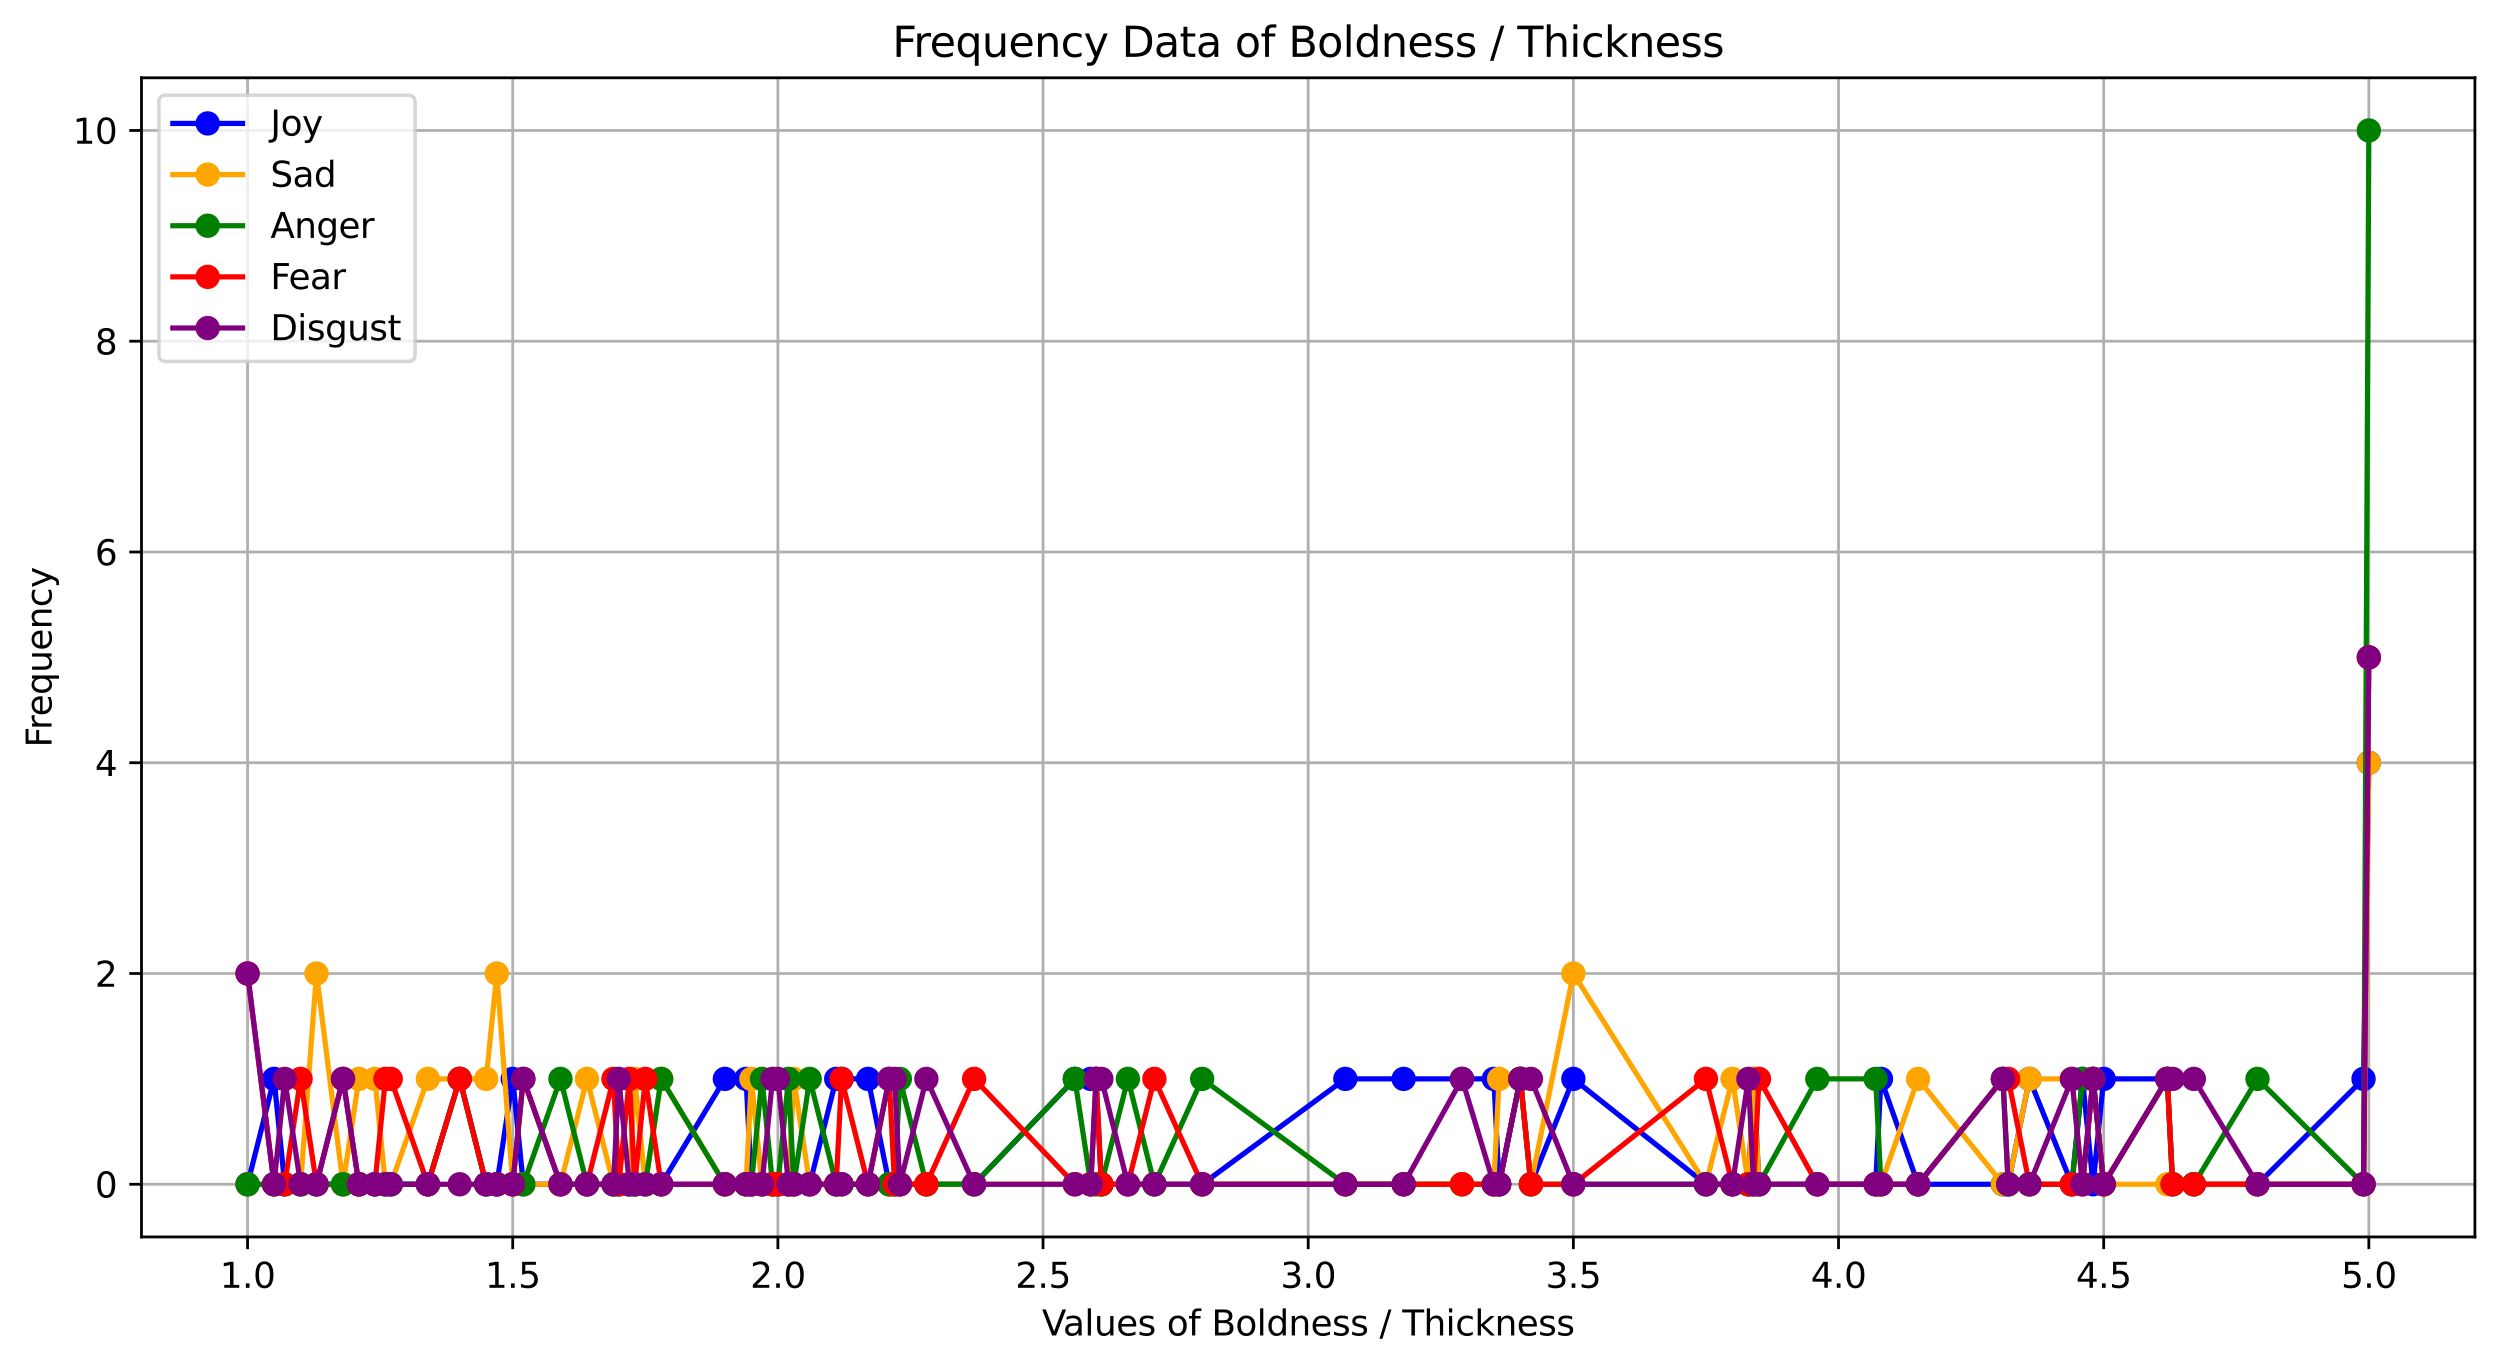 <?xml version="1.0" encoding="utf-8" standalone="no"?>
<!DOCTYPE svg PUBLIC "-//W3C//DTD SVG 1.1//EN"
  "http://www.w3.org/Graphics/SVG/1.1/DTD/svg11.dtd">
<svg xmlns:xlink="http://www.w3.org/1999/xlink" width="717.403pt" height="392.514pt" viewBox="0 0 717.403 392.514" xmlns="http://www.w3.org/2000/svg" version="1.1">
 <defs>
  <style type="text/css">*{stroke-linejoin: round; stroke-linecap: butt}</style>
 </defs>
 <g id="figure_1">
  <g id="patch_1">
   <path d="M 0 392.514 
L 717.403 392.514 
L 717.403 0 
L 0 0 
z
" style="fill: #ffffff"/>
  </g>
  <g id="axes_1">
   <g id="patch_2">
    <path d="M 40.603 354.958 
L 710.203 354.958 
L 710.203 22.318 
L 40.603 22.318 
z
" style="fill: #ffffff"/>
   </g>
   <g id="matplotlib.axis_1">
    <g id="xtick_1">
     <g id="line2d_1">
      <path d="M 71.039 354.958 
L 71.039 22.318 
" clip-path="url(#pac4a4788fe)" style="fill: none; stroke: #b0b0b0; stroke-width: 0.8; stroke-linecap: square"/>
     </g>
     <g id="line2d_2">
      <defs>
       <path id="mb498de4f9d" d="M 0 0 
L 0 3.5 
" style="stroke: #000000; stroke-width: 0.8"/>
      </defs>
      <g>
       <use xlink:href="#mb498de4f9d" x="71.039" y="354.958" style="stroke: #000000; stroke-width: 0.8"/>
      </g>
     </g>
     <g id="text_1">
      <!-- 1.0 -->
      <g transform="translate(63.088 369.557) scale(0.1 -0.1)">
       <defs>
        <path id="DejaVuSans-31" d="M 794 531 
L 1825 531 
L 1825 4091 
L 703 3866 
L 703 4441 
L 1819 4666 
L 2450 4666 
L 2450 531 
L 3481 531 
L 3481 0 
L 794 0 
L 794 531 
z
" transform="scale(0.016)"/>
        <path id="DejaVuSans-2e" d="M 684 794 
L 1344 794 
L 1344 0 
L 684 0 
L 684 794 
z
" transform="scale(0.016)"/>
        <path id="DejaVuSans-30" d="M 2034 4250 
Q 1547 4250 1301 3770 
Q 1056 3291 1056 2328 
Q 1056 1369 1301 889 
Q 1547 409 2034 409 
Q 2525 409 2770 889 
Q 3016 1369 3016 2328 
Q 3016 3291 2770 3770 
Q 2525 4250 2034 4250 
z
M 2034 4750 
Q 2819 4750 3233 4129 
Q 3647 3509 3647 2328 
Q 3647 1150 3233 529 
Q 2819 -91 2034 -91 
Q 1250 -91 836 529 
Q 422 1150 422 2328 
Q 422 3509 836 4129 
Q 1250 4750 2034 4750 
z
" transform="scale(0.016)"/>
       </defs>
       <use xlink:href="#DejaVuSans-31"/>
       <use xlink:href="#DejaVuSans-2e" transform="translate(63.623 0)"/>
       <use xlink:href="#DejaVuSans-30" transform="translate(95.41 0)"/>
      </g>
     </g>
    </g>
    <g id="xtick_2">
     <g id="line2d_3">
      <path d="M 147.13 354.958 
L 147.13 22.318 
" clip-path="url(#pac4a4788fe)" style="fill: none; stroke: #b0b0b0; stroke-width: 0.8; stroke-linecap: square"/>
     </g>
     <g id="line2d_4">
      <g>
       <use xlink:href="#mb498de4f9d" x="147.13" y="354.958" style="stroke: #000000; stroke-width: 0.8"/>
      </g>
     </g>
     <g id="text_2">
      <!-- 1.5 -->
      <g transform="translate(139.179 369.557) scale(0.1 -0.1)">
       <defs>
        <path id="DejaVuSans-35" d="M 691 4666 
L 3169 4666 
L 3169 4134 
L 1269 4134 
L 1269 2991 
Q 1406 3038 1543 3061 
Q 1681 3084 1819 3084 
Q 2600 3084 3056 2656 
Q 3513 2228 3513 1497 
Q 3513 744 3044 326 
Q 2575 -91 1722 -91 
Q 1428 -91 1123 -41 
Q 819 9 494 109 
L 494 744 
Q 775 591 1075 516 
Q 1375 441 1709 441 
Q 2250 441 2565 725 
Q 2881 1009 2881 1497 
Q 2881 1984 2565 2268 
Q 2250 2553 1709 2553 
Q 1456 2553 1204 2497 
Q 953 2441 691 2322 
L 691 4666 
z
" transform="scale(0.016)"/>
       </defs>
       <use xlink:href="#DejaVuSans-31"/>
       <use xlink:href="#DejaVuSans-2e" transform="translate(63.623 0)"/>
       <use xlink:href="#DejaVuSans-35" transform="translate(95.41 0)"/>
      </g>
     </g>
    </g>
    <g id="xtick_3">
     <g id="line2d_5">
      <path d="M 223.221 354.958 
L 223.221 22.318 
" clip-path="url(#pac4a4788fe)" style="fill: none; stroke: #b0b0b0; stroke-width: 0.8; stroke-linecap: square"/>
     </g>
     <g id="line2d_6">
      <g>
       <use xlink:href="#mb498de4f9d" x="223.221" y="354.958" style="stroke: #000000; stroke-width: 0.8"/>
      </g>
     </g>
     <g id="text_3">
      <!-- 2.0 -->
      <g transform="translate(215.27 369.557) scale(0.1 -0.1)">
       <defs>
        <path id="DejaVuSans-32" d="M 1228 531 
L 3431 531 
L 3431 0 
L 469 0 
L 469 531 
Q 828 903 1448 1529 
Q 2069 2156 2228 2338 
Q 2531 2678 2651 2914 
Q 2772 3150 2772 3378 
Q 2772 3750 2511 3984 
Q 2250 4219 1831 4219 
Q 1534 4219 1204 4116 
Q 875 4013 500 3803 
L 500 4441 
Q 881 4594 1212 4672 
Q 1544 4750 1819 4750 
Q 2544 4750 2975 4387 
Q 3406 4025 3406 3419 
Q 3406 3131 3298 2873 
Q 3191 2616 2906 2266 
Q 2828 2175 2409 1742 
Q 1991 1309 1228 531 
z
" transform="scale(0.016)"/>
       </defs>
       <use xlink:href="#DejaVuSans-32"/>
       <use xlink:href="#DejaVuSans-2e" transform="translate(63.623 0)"/>
       <use xlink:href="#DejaVuSans-30" transform="translate(95.41 0)"/>
      </g>
     </g>
    </g>
    <g id="xtick_4">
     <g id="line2d_7">
      <path d="M 299.312 354.958 
L 299.312 22.318 
" clip-path="url(#pac4a4788fe)" style="fill: none; stroke: #b0b0b0; stroke-width: 0.8; stroke-linecap: square"/>
     </g>
     <g id="line2d_8">
      <g>
       <use xlink:href="#mb498de4f9d" x="299.312" y="354.958" style="stroke: #000000; stroke-width: 0.8"/>
      </g>
     </g>
     <g id="text_4">
      <!-- 2.5 -->
      <g transform="translate(291.361 369.557) scale(0.1 -0.1)">
       <use xlink:href="#DejaVuSans-32"/>
       <use xlink:href="#DejaVuSans-2e" transform="translate(63.623 0)"/>
       <use xlink:href="#DejaVuSans-35" transform="translate(95.41 0)"/>
      </g>
     </g>
    </g>
    <g id="xtick_5">
     <g id="line2d_9">
      <path d="M 375.403 354.958 
L 375.403 22.318 
" clip-path="url(#pac4a4788fe)" style="fill: none; stroke: #b0b0b0; stroke-width: 0.8; stroke-linecap: square"/>
     </g>
     <g id="line2d_10">
      <g>
       <use xlink:href="#mb498de4f9d" x="375.403" y="354.958" style="stroke: #000000; stroke-width: 0.8"/>
      </g>
     </g>
     <g id="text_5">
      <!-- 3.0 -->
      <g transform="translate(367.452 369.557) scale(0.1 -0.1)">
       <defs>
        <path id="DejaVuSans-33" d="M 2597 2516 
Q 3050 2419 3304 2112 
Q 3559 1806 3559 1356 
Q 3559 666 3084 287 
Q 2609 -91 1734 -91 
Q 1441 -91 1130 -33 
Q 819 25 488 141 
L 488 750 
Q 750 597 1062 519 
Q 1375 441 1716 441 
Q 2309 441 2620 675 
Q 2931 909 2931 1356 
Q 2931 1769 2642 2001 
Q 2353 2234 1838 2234 
L 1294 2234 
L 1294 2753 
L 1863 2753 
Q 2328 2753 2575 2939 
Q 2822 3125 2822 3475 
Q 2822 3834 2567 4026 
Q 2313 4219 1838 4219 
Q 1578 4219 1281 4162 
Q 984 4106 628 3988 
L 628 4550 
Q 988 4650 1302 4700 
Q 1616 4750 1894 4750 
Q 2613 4750 3031 4423 
Q 3450 4097 3450 3541 
Q 3450 3153 3228 2886 
Q 3006 2619 2597 2516 
z
" transform="scale(0.016)"/>
       </defs>
       <use xlink:href="#DejaVuSans-33"/>
       <use xlink:href="#DejaVuSans-2e" transform="translate(63.623 0)"/>
       <use xlink:href="#DejaVuSans-30" transform="translate(95.41 0)"/>
      </g>
     </g>
    </g>
    <g id="xtick_6">
     <g id="line2d_11">
      <path d="M 451.494 354.958 
L 451.494 22.318 
" clip-path="url(#pac4a4788fe)" style="fill: none; stroke: #b0b0b0; stroke-width: 0.8; stroke-linecap: square"/>
     </g>
     <g id="line2d_12">
      <g>
       <use xlink:href="#mb498de4f9d" x="451.494" y="354.958" style="stroke: #000000; stroke-width: 0.8"/>
      </g>
     </g>
     <g id="text_6">
      <!-- 3.5 -->
      <g transform="translate(443.542 369.557) scale(0.1 -0.1)">
       <use xlink:href="#DejaVuSans-33"/>
       <use xlink:href="#DejaVuSans-2e" transform="translate(63.623 0)"/>
       <use xlink:href="#DejaVuSans-35" transform="translate(95.41 0)"/>
      </g>
     </g>
    </g>
    <g id="xtick_7">
     <g id="line2d_13">
      <path d="M 527.585 354.958 
L 527.585 22.318 
" clip-path="url(#pac4a4788fe)" style="fill: none; stroke: #b0b0b0; stroke-width: 0.8; stroke-linecap: square"/>
     </g>
     <g id="line2d_14">
      <g>
       <use xlink:href="#mb498de4f9d" x="527.585" y="354.958" style="stroke: #000000; stroke-width: 0.8"/>
      </g>
     </g>
     <g id="text_7">
      <!-- 4.0 -->
      <g transform="translate(519.633 369.557) scale(0.1 -0.1)">
       <defs>
        <path id="DejaVuSans-34" d="M 2419 4116 
L 825 1625 
L 2419 1625 
L 2419 4116 
z
M 2253 4666 
L 3047 4666 
L 3047 1625 
L 3713 1625 
L 3713 1100 
L 3047 1100 
L 3047 0 
L 2419 0 
L 2419 1100 
L 313 1100 
L 313 1709 
L 2253 4666 
z
" transform="scale(0.016)"/>
       </defs>
       <use xlink:href="#DejaVuSans-34"/>
       <use xlink:href="#DejaVuSans-2e" transform="translate(63.623 0)"/>
       <use xlink:href="#DejaVuSans-30" transform="translate(95.41 0)"/>
      </g>
     </g>
    </g>
    <g id="xtick_8">
     <g id="line2d_15">
      <path d="M 603.676 354.958 
L 603.676 22.318 
" clip-path="url(#pac4a4788fe)" style="fill: none; stroke: #b0b0b0; stroke-width: 0.8; stroke-linecap: square"/>
     </g>
     <g id="line2d_16">
      <g>
       <use xlink:href="#mb498de4f9d" x="603.676" y="354.958" style="stroke: #000000; stroke-width: 0.8"/>
      </g>
     </g>
     <g id="text_8">
      <!-- 4.5 -->
      <g transform="translate(595.724 369.557) scale(0.1 -0.1)">
       <use xlink:href="#DejaVuSans-34"/>
       <use xlink:href="#DejaVuSans-2e" transform="translate(63.623 0)"/>
       <use xlink:href="#DejaVuSans-35" transform="translate(95.41 0)"/>
      </g>
     </g>
    </g>
    <g id="xtick_9">
     <g id="line2d_17">
      <path d="M 679.767 354.958 
L 679.767 22.318 
" clip-path="url(#pac4a4788fe)" style="fill: none; stroke: #b0b0b0; stroke-width: 0.8; stroke-linecap: square"/>
     </g>
     <g id="line2d_18">
      <g>
       <use xlink:href="#mb498de4f9d" x="679.767" y="354.958" style="stroke: #000000; stroke-width: 0.8"/>
      </g>
     </g>
     <g id="text_9">
      <!-- 5.0 -->
      <g transform="translate(671.815 369.557) scale(0.1 -0.1)">
       <use xlink:href="#DejaVuSans-35"/>
       <use xlink:href="#DejaVuSans-2e" transform="translate(63.623 0)"/>
       <use xlink:href="#DejaVuSans-30" transform="translate(95.41 0)"/>
      </g>
     </g>
    </g>
    <g id="text_10">
     <!-- Values of Boldness / Thickness -->
     <g transform="translate(298.988 383.235) scale(0.1 -0.1)">
      <defs>
       <path id="DejaVuSans-56" d="M 1831 0 
L 50 4666 
L 709 4666 
L 2188 738 
L 3669 4666 
L 4325 4666 
L 2547 0 
L 1831 0 
z
" transform="scale(0.016)"/>
       <path id="DejaVuSans-61" d="M 2194 1759 
Q 1497 1759 1228 1600 
Q 959 1441 959 1056 
Q 959 750 1161 570 
Q 1363 391 1709 391 
Q 2188 391 2477 730 
Q 2766 1069 2766 1631 
L 2766 1759 
L 2194 1759 
z
M 3341 1997 
L 3341 0 
L 2766 0 
L 2766 531 
Q 2569 213 2275 61 
Q 1981 -91 1556 -91 
Q 1019 -91 701 211 
Q 384 513 384 1019 
Q 384 1609 779 1909 
Q 1175 2209 1959 2209 
L 2766 2209 
L 2766 2266 
Q 2766 2663 2505 2880 
Q 2244 3097 1772 3097 
Q 1472 3097 1187 3025 
Q 903 2953 641 2809 
L 641 3341 
Q 956 3463 1253 3523 
Q 1550 3584 1831 3584 
Q 2591 3584 2966 3190 
Q 3341 2797 3341 1997 
z
" transform="scale(0.016)"/>
       <path id="DejaVuSans-6c" d="M 603 4863 
L 1178 4863 
L 1178 0 
L 603 0 
L 603 4863 
z
" transform="scale(0.016)"/>
       <path id="DejaVuSans-75" d="M 544 1381 
L 544 3500 
L 1119 3500 
L 1119 1403 
Q 1119 906 1312 657 
Q 1506 409 1894 409 
Q 2359 409 2629 706 
Q 2900 1003 2900 1516 
L 2900 3500 
L 3475 3500 
L 3475 0 
L 2900 0 
L 2900 538 
Q 2691 219 2414 64 
Q 2138 -91 1772 -91 
Q 1169 -91 856 284 
Q 544 659 544 1381 
z
M 1991 3584 
L 1991 3584 
z
" transform="scale(0.016)"/>
       <path id="DejaVuSans-65" d="M 3597 1894 
L 3597 1613 
L 953 1613 
Q 991 1019 1311 708 
Q 1631 397 2203 397 
Q 2534 397 2845 478 
Q 3156 559 3463 722 
L 3463 178 
Q 3153 47 2828 -22 
Q 2503 -91 2169 -91 
Q 1331 -91 842 396 
Q 353 884 353 1716 
Q 353 2575 817 3079 
Q 1281 3584 2069 3584 
Q 2775 3584 3186 3129 
Q 3597 2675 3597 1894 
z
M 3022 2063 
Q 3016 2534 2758 2815 
Q 2500 3097 2075 3097 
Q 1594 3097 1305 2825 
Q 1016 2553 972 2059 
L 3022 2063 
z
" transform="scale(0.016)"/>
       <path id="DejaVuSans-73" d="M 2834 3397 
L 2834 2853 
Q 2591 2978 2328 3040 
Q 2066 3103 1784 3103 
Q 1356 3103 1142 2972 
Q 928 2841 928 2578 
Q 928 2378 1081 2264 
Q 1234 2150 1697 2047 
L 1894 2003 
Q 2506 1872 2764 1633 
Q 3022 1394 3022 966 
Q 3022 478 2636 193 
Q 2250 -91 1575 -91 
Q 1294 -91 989 -36 
Q 684 19 347 128 
L 347 722 
Q 666 556 975 473 
Q 1284 391 1588 391 
Q 1994 391 2212 530 
Q 2431 669 2431 922 
Q 2431 1156 2273 1281 
Q 2116 1406 1581 1522 
L 1381 1569 
Q 847 1681 609 1914 
Q 372 2147 372 2553 
Q 372 3047 722 3315 
Q 1072 3584 1716 3584 
Q 2034 3584 2315 3537 
Q 2597 3491 2834 3397 
z
" transform="scale(0.016)"/>
       <path id="DejaVuSans-20" transform="scale(0.016)"/>
       <path id="DejaVuSans-6f" d="M 1959 3097 
Q 1497 3097 1228 2736 
Q 959 2375 959 1747 
Q 959 1119 1226 758 
Q 1494 397 1959 397 
Q 2419 397 2687 759 
Q 2956 1122 2956 1747 
Q 2956 2369 2687 2733 
Q 2419 3097 1959 3097 
z
M 1959 3584 
Q 2709 3584 3137 3096 
Q 3566 2609 3566 1747 
Q 3566 888 3137 398 
Q 2709 -91 1959 -91 
Q 1206 -91 779 398 
Q 353 888 353 1747 
Q 353 2609 779 3096 
Q 1206 3584 1959 3584 
z
" transform="scale(0.016)"/>
       <path id="DejaVuSans-66" d="M 2375 4863 
L 2375 4384 
L 1825 4384 
Q 1516 4384 1395 4259 
Q 1275 4134 1275 3809 
L 1275 3500 
L 2222 3500 
L 2222 3053 
L 1275 3053 
L 1275 0 
L 697 0 
L 697 3053 
L 147 3053 
L 147 3500 
L 697 3500 
L 697 3744 
Q 697 4328 969 4595 
Q 1241 4863 1831 4863 
L 2375 4863 
z
" transform="scale(0.016)"/>
       <path id="DejaVuSans-42" d="M 1259 2228 
L 1259 519 
L 2272 519 
Q 2781 519 3026 730 
Q 3272 941 3272 1375 
Q 3272 1813 3026 2020 
Q 2781 2228 2272 2228 
L 1259 2228 
z
M 1259 4147 
L 1259 2741 
L 2194 2741 
Q 2656 2741 2882 2914 
Q 3109 3088 3109 3444 
Q 3109 3797 2882 3972 
Q 2656 4147 2194 4147 
L 1259 4147 
z
M 628 4666 
L 2241 4666 
Q 2963 4666 3353 4366 
Q 3744 4066 3744 3513 
Q 3744 3084 3544 2831 
Q 3344 2578 2956 2516 
Q 3422 2416 3680 2098 
Q 3938 1781 3938 1306 
Q 3938 681 3513 340 
Q 3088 0 2303 0 
L 628 0 
L 628 4666 
z
" transform="scale(0.016)"/>
       <path id="DejaVuSans-64" d="M 2906 2969 
L 2906 4863 
L 3481 4863 
L 3481 0 
L 2906 0 
L 2906 525 
Q 2725 213 2448 61 
Q 2172 -91 1784 -91 
Q 1150 -91 751 415 
Q 353 922 353 1747 
Q 353 2572 751 3078 
Q 1150 3584 1784 3584 
Q 2172 3584 2448 3432 
Q 2725 3281 2906 2969 
z
M 947 1747 
Q 947 1113 1208 752 
Q 1469 391 1925 391 
Q 2381 391 2643 752 
Q 2906 1113 2906 1747 
Q 2906 2381 2643 2742 
Q 2381 3103 1925 3103 
Q 1469 3103 1208 2742 
Q 947 2381 947 1747 
z
" transform="scale(0.016)"/>
       <path id="DejaVuSans-6e" d="M 3513 2113 
L 3513 0 
L 2938 0 
L 2938 2094 
Q 2938 2591 2744 2837 
Q 2550 3084 2163 3084 
Q 1697 3084 1428 2787 
Q 1159 2491 1159 1978 
L 1159 0 
L 581 0 
L 581 3500 
L 1159 3500 
L 1159 2956 
Q 1366 3272 1645 3428 
Q 1925 3584 2291 3584 
Q 2894 3584 3203 3211 
Q 3513 2838 3513 2113 
z
" transform="scale(0.016)"/>
       <path id="DejaVuSans-2f" d="M 1625 4666 
L 2156 4666 
L 531 -594 
L 0 -594 
L 1625 4666 
z
" transform="scale(0.016)"/>
       <path id="DejaVuSans-54" d="M -19 4666 
L 3928 4666 
L 3928 4134 
L 2272 4134 
L 2272 0 
L 1638 0 
L 1638 4134 
L -19 4134 
L -19 4666 
z
" transform="scale(0.016)"/>
       <path id="DejaVuSans-68" d="M 3513 2113 
L 3513 0 
L 2938 0 
L 2938 2094 
Q 2938 2591 2744 2837 
Q 2550 3084 2163 3084 
Q 1697 3084 1428 2787 
Q 1159 2491 1159 1978 
L 1159 0 
L 581 0 
L 581 4863 
L 1159 4863 
L 1159 2956 
Q 1366 3272 1645 3428 
Q 1925 3584 2291 3584 
Q 2894 3584 3203 3211 
Q 3513 2838 3513 2113 
z
" transform="scale(0.016)"/>
       <path id="DejaVuSans-69" d="M 603 3500 
L 1178 3500 
L 1178 0 
L 603 0 
L 603 3500 
z
M 603 4863 
L 1178 4863 
L 1178 4134 
L 603 4134 
L 603 4863 
z
" transform="scale(0.016)"/>
       <path id="DejaVuSans-63" d="M 3122 3366 
L 3122 2828 
Q 2878 2963 2633 3030 
Q 2388 3097 2138 3097 
Q 1578 3097 1268 2742 
Q 959 2388 959 1747 
Q 959 1106 1268 751 
Q 1578 397 2138 397 
Q 2388 397 2633 464 
Q 2878 531 3122 666 
L 3122 134 
Q 2881 22 2623 -34 
Q 2366 -91 2075 -91 
Q 1284 -91 818 406 
Q 353 903 353 1747 
Q 353 2603 823 3093 
Q 1294 3584 2113 3584 
Q 2378 3584 2631 3529 
Q 2884 3475 3122 3366 
z
" transform="scale(0.016)"/>
       <path id="DejaVuSans-6b" d="M 581 4863 
L 1159 4863 
L 1159 1991 
L 2875 3500 
L 3609 3500 
L 1753 1863 
L 3688 0 
L 2938 0 
L 1159 1709 
L 1159 0 
L 581 0 
L 581 4863 
z
" transform="scale(0.016)"/>
      </defs>
      <use xlink:href="#DejaVuSans-56"/>
      <use xlink:href="#DejaVuSans-61" transform="translate(60.658 0)"/>
      <use xlink:href="#DejaVuSans-6c" transform="translate(121.938 0)"/>
      <use xlink:href="#DejaVuSans-75" transform="translate(149.721 0)"/>
      <use xlink:href="#DejaVuSans-65" transform="translate(213.1 0)"/>
      <use xlink:href="#DejaVuSans-73" transform="translate(274.623 0)"/>
      <use xlink:href="#DejaVuSans-20" transform="translate(326.723 0)"/>
      <use xlink:href="#DejaVuSans-6f" transform="translate(358.51 0)"/>
      <use xlink:href="#DejaVuSans-66" transform="translate(419.691 0)"/>
      <use xlink:href="#DejaVuSans-20" transform="translate(454.896 0)"/>
      <use xlink:href="#DejaVuSans-42" transform="translate(486.684 0)"/>
      <use xlink:href="#DejaVuSans-6f" transform="translate(555.287 0)"/>
      <use xlink:href="#DejaVuSans-6c" transform="translate(616.469 0)"/>
      <use xlink:href="#DejaVuSans-64" transform="translate(644.252 0)"/>
      <use xlink:href="#DejaVuSans-6e" transform="translate(707.729 0)"/>
      <use xlink:href="#DejaVuSans-65" transform="translate(771.107 0)"/>
      <use xlink:href="#DejaVuSans-73" transform="translate(832.631 0)"/>
      <use xlink:href="#DejaVuSans-73" transform="translate(884.73 0)"/>
      <use xlink:href="#DejaVuSans-20" transform="translate(936.83 0)"/>
      <use xlink:href="#DejaVuSans-2f" transform="translate(968.617 0)"/>
      <use xlink:href="#DejaVuSans-20" transform="translate(1002.309 0)"/>
      <use xlink:href="#DejaVuSans-54" transform="translate(1034.096 0)"/>
      <use xlink:href="#DejaVuSans-68" transform="translate(1095.18 0)"/>
      <use xlink:href="#DejaVuSans-69" transform="translate(1158.559 0)"/>
      <use xlink:href="#DejaVuSans-63" transform="translate(1186.342 0)"/>
      <use xlink:href="#DejaVuSans-6b" transform="translate(1241.322 0)"/>
      <use xlink:href="#DejaVuSans-6e" transform="translate(1299.232 0)"/>
      <use xlink:href="#DejaVuSans-65" transform="translate(1362.611 0)"/>
      <use xlink:href="#DejaVuSans-73" transform="translate(1424.135 0)"/>
      <use xlink:href="#DejaVuSans-73" transform="translate(1476.234 0)"/>
     </g>
    </g>
   </g>
   <g id="matplotlib.axis_2">
    <g id="ytick_1">
     <g id="line2d_19">
      <path d="M 40.603 339.838 
L 710.203 339.838 
" clip-path="url(#pac4a4788fe)" style="fill: none; stroke: #b0b0b0; stroke-width: 0.8; stroke-linecap: square"/>
     </g>
     <g id="line2d_20">
      <defs>
       <path id="me48b48e6c5" d="M 0 0 
L -3.5 0 
" style="stroke: #000000; stroke-width: 0.8"/>
      </defs>
      <g>
       <use xlink:href="#me48b48e6c5" x="40.603" y="339.838" style="stroke: #000000; stroke-width: 0.8"/>
      </g>
     </g>
     <g id="text_11">
      <!-- 0 -->
      <g transform="translate(27.241 343.637) scale(0.1 -0.1)">
       <use xlink:href="#DejaVuSans-30"/>
      </g>
     </g>
    </g>
    <g id="ytick_2">
     <g id="line2d_21">
      <path d="M 40.603 279.358 
L 710.203 279.358 
" clip-path="url(#pac4a4788fe)" style="fill: none; stroke: #b0b0b0; stroke-width: 0.8; stroke-linecap: square"/>
     </g>
     <g id="line2d_22">
      <g>
       <use xlink:href="#me48b48e6c5" x="40.603" y="279.358" style="stroke: #000000; stroke-width: 0.8"/>
      </g>
     </g>
     <g id="text_12">
      <!-- 2 -->
      <g transform="translate(27.241 283.157) scale(0.1 -0.1)">
       <use xlink:href="#DejaVuSans-32"/>
      </g>
     </g>
    </g>
    <g id="ytick_3">
     <g id="line2d_23">
      <path d="M 40.603 218.878 
L 710.203 218.878 
" clip-path="url(#pac4a4788fe)" style="fill: none; stroke: #b0b0b0; stroke-width: 0.8; stroke-linecap: square"/>
     </g>
     <g id="line2d_24">
      <g>
       <use xlink:href="#me48b48e6c5" x="40.603" y="218.878" style="stroke: #000000; stroke-width: 0.8"/>
      </g>
     </g>
     <g id="text_13">
      <!-- 4 -->
      <g transform="translate(27.241 222.677) scale(0.1 -0.1)">
       <use xlink:href="#DejaVuSans-34"/>
      </g>
     </g>
    </g>
    <g id="ytick_4">
     <g id="line2d_25">
      <path d="M 40.603 158.398 
L 710.203 158.398 
" clip-path="url(#pac4a4788fe)" style="fill: none; stroke: #b0b0b0; stroke-width: 0.8; stroke-linecap: square"/>
     </g>
     <g id="line2d_26">
      <g>
       <use xlink:href="#me48b48e6c5" x="40.603" y="158.398" style="stroke: #000000; stroke-width: 0.8"/>
      </g>
     </g>
     <g id="text_14">
      <!-- 6 -->
      <g transform="translate(27.241 162.197) scale(0.1 -0.1)">
       <defs>
        <path id="DejaVuSans-36" d="M 2113 2584 
Q 1688 2584 1439 2293 
Q 1191 2003 1191 1497 
Q 1191 994 1439 701 
Q 1688 409 2113 409 
Q 2538 409 2786 701 
Q 3034 994 3034 1497 
Q 3034 2003 2786 2293 
Q 2538 2584 2113 2584 
z
M 3366 4563 
L 3366 3988 
Q 3128 4100 2886 4159 
Q 2644 4219 2406 4219 
Q 1781 4219 1451 3797 
Q 1122 3375 1075 2522 
Q 1259 2794 1537 2939 
Q 1816 3084 2150 3084 
Q 2853 3084 3261 2657 
Q 3669 2231 3669 1497 
Q 3669 778 3244 343 
Q 2819 -91 2113 -91 
Q 1303 -91 875 529 
Q 447 1150 447 2328 
Q 447 3434 972 4092 
Q 1497 4750 2381 4750 
Q 2619 4750 2861 4703 
Q 3103 4656 3366 4563 
z
" transform="scale(0.016)"/>
       </defs>
       <use xlink:href="#DejaVuSans-36"/>
      </g>
     </g>
    </g>
    <g id="ytick_5">
     <g id="line2d_27">
      <path d="M 40.603 97.918 
L 710.203 97.918 
" clip-path="url(#pac4a4788fe)" style="fill: none; stroke: #b0b0b0; stroke-width: 0.8; stroke-linecap: square"/>
     </g>
     <g id="line2d_28">
      <g>
       <use xlink:href="#me48b48e6c5" x="40.603" y="97.918" style="stroke: #000000; stroke-width: 0.8"/>
      </g>
     </g>
     <g id="text_15">
      <!-- 8 -->
      <g transform="translate(27.241 101.717) scale(0.1 -0.1)">
       <defs>
        <path id="DejaVuSans-38" d="M 2034 2216 
Q 1584 2216 1326 1975 
Q 1069 1734 1069 1313 
Q 1069 891 1326 650 
Q 1584 409 2034 409 
Q 2484 409 2743 651 
Q 3003 894 3003 1313 
Q 3003 1734 2745 1975 
Q 2488 2216 2034 2216 
z
M 1403 2484 
Q 997 2584 770 2862 
Q 544 3141 544 3541 
Q 544 4100 942 4425 
Q 1341 4750 2034 4750 
Q 2731 4750 3128 4425 
Q 3525 4100 3525 3541 
Q 3525 3141 3298 2862 
Q 3072 2584 2669 2484 
Q 3125 2378 3379 2068 
Q 3634 1759 3634 1313 
Q 3634 634 3220 271 
Q 2806 -91 2034 -91 
Q 1263 -91 848 271 
Q 434 634 434 1313 
Q 434 1759 690 2068 
Q 947 2378 1403 2484 
z
M 1172 3481 
Q 1172 3119 1398 2916 
Q 1625 2713 2034 2713 
Q 2441 2713 2670 2916 
Q 2900 3119 2900 3481 
Q 2900 3844 2670 4047 
Q 2441 4250 2034 4250 
Q 1625 4250 1398 4047 
Q 1172 3844 1172 3481 
z
" transform="scale(0.016)"/>
       </defs>
       <use xlink:href="#DejaVuSans-38"/>
      </g>
     </g>
    </g>
    <g id="ytick_6">
     <g id="line2d_29">
      <path d="M 40.603 37.438 
L 710.203 37.438 
" clip-path="url(#pac4a4788fe)" style="fill: none; stroke: #b0b0b0; stroke-width: 0.8; stroke-linecap: square"/>
     </g>
     <g id="line2d_30">
      <g>
       <use xlink:href="#me48b48e6c5" x="40.603" y="37.438" style="stroke: #000000; stroke-width: 0.8"/>
      </g>
     </g>
     <g id="text_16">
      <!-- 10 -->
      <g transform="translate(20.878 41.237) scale(0.1 -0.1)">
       <use xlink:href="#DejaVuSans-31"/>
       <use xlink:href="#DejaVuSans-30" transform="translate(63.623 0)"/>
      </g>
     </g>
    </g>
    <g id="text_17">
     <!-- Frequency -->
     <g transform="translate(14.798 214.468) rotate(-90) scale(0.1 -0.1)">
      <defs>
       <path id="DejaVuSans-46" d="M 628 4666 
L 3309 4666 
L 3309 4134 
L 1259 4134 
L 1259 2759 
L 3109 2759 
L 3109 2228 
L 1259 2228 
L 1259 0 
L 628 0 
L 628 4666 
z
" transform="scale(0.016)"/>
       <path id="DejaVuSans-72" d="M 2631 2963 
Q 2534 3019 2420 3045 
Q 2306 3072 2169 3072 
Q 1681 3072 1420 2755 
Q 1159 2438 1159 1844 
L 1159 0 
L 581 0 
L 581 3500 
L 1159 3500 
L 1159 2956 
Q 1341 3275 1631 3429 
Q 1922 3584 2338 3584 
Q 2397 3584 2469 3576 
Q 2541 3569 2628 3553 
L 2631 2963 
z
" transform="scale(0.016)"/>
       <path id="DejaVuSans-71" d="M 947 1747 
Q 947 1113 1208 752 
Q 1469 391 1925 391 
Q 2381 391 2643 752 
Q 2906 1113 2906 1747 
Q 2906 2381 2643 2742 
Q 2381 3103 1925 3103 
Q 1469 3103 1208 2742 
Q 947 2381 947 1747 
z
M 2906 525 
Q 2725 213 2448 61 
Q 2172 -91 1784 -91 
Q 1150 -91 751 415 
Q 353 922 353 1747 
Q 353 2572 751 3078 
Q 1150 3584 1784 3584 
Q 2172 3584 2448 3432 
Q 2725 3281 2906 2969 
L 2906 3500 
L 3481 3500 
L 3481 -1331 
L 2906 -1331 
L 2906 525 
z
" transform="scale(0.016)"/>
       <path id="DejaVuSans-79" d="M 2059 -325 
Q 1816 -950 1584 -1140 
Q 1353 -1331 966 -1331 
L 506 -1331 
L 506 -850 
L 844 -850 
Q 1081 -850 1212 -737 
Q 1344 -625 1503 -206 
L 1606 56 
L 191 3500 
L 800 3500 
L 1894 763 
L 2988 3500 
L 3597 3500 
L 2059 -325 
z
" transform="scale(0.016)"/>
      </defs>
      <use xlink:href="#DejaVuSans-46"/>
      <use xlink:href="#DejaVuSans-72" transform="translate(50.27 0)"/>
      <use xlink:href="#DejaVuSans-65" transform="translate(89.133 0)"/>
      <use xlink:href="#DejaVuSans-71" transform="translate(150.656 0)"/>
      <use xlink:href="#DejaVuSans-75" transform="translate(214.133 0)"/>
      <use xlink:href="#DejaVuSans-65" transform="translate(277.512 0)"/>
      <use xlink:href="#DejaVuSans-6e" transform="translate(339.035 0)"/>
      <use xlink:href="#DejaVuSans-63" transform="translate(402.414 0)"/>
      <use xlink:href="#DejaVuSans-79" transform="translate(457.395 0)"/>
     </g>
    </g>
   </g>
   <g id="line2d_31">
    <path d="M 71.039 339.838 
L 78.649 309.598 
L 81.692 339.838 
L 86.258 339.838 
L 90.823 339.838 
L 98.432 339.838 
L 102.998 339.838 
L 107.563 339.838 
L 110.607 339.838 
L 112.129 339.838 
L 122.781 339.838 
L 131.912 309.598 
L 139.521 339.838 
L 142.565 339.838 
L 147.13 309.598 
L 150.174 339.838 
L 160.827 339.838 
L 168.436 339.838 
L 176.045 339.838 
L 177.567 339.838 
L 180.61 339.838 
L 182.132 339.838 
L 185.176 339.838 
L 189.741 339.838 
L 208.003 309.598 
L 214.09 309.598 
L 215.612 339.838 
L 218.656 339.838 
L 221.699 339.838 
L 223.221 339.838 
L 226.265 339.838 
L 227.787 339.838 
L 232.352 339.838 
L 239.961 309.598 
L 241.483 309.598 
L 249.092 309.598 
L 255.179 339.838 
L 256.701 339.838 
L 258.223 339.838 
L 265.832 339.838 
L 279.529 339.838 
L 308.443 309.598 
L 313.009 309.598 
L 314.53 309.598 
L 316.052 339.838 
L 323.661 339.838 
L 331.27 339.838 
L 344.967 339.838 
L 386.056 309.598 
L 402.796 309.598 
L 419.536 309.598 
L 428.667 309.598 
L 430.189 339.838 
L 436.276 309.598 
L 439.319 339.838 
L 451.494 309.598 
L 489.539 339.838 
L 497.149 339.838 
L 501.714 339.838 
L 503.236 309.598 
L 504.758 339.838 
L 521.498 339.838 
L 538.238 339.838 
L 539.759 309.598 
L 550.412 339.838 
L 574.761 339.838 
L 576.283 339.838 
L 582.37 309.598 
L 594.545 339.838 
L 597.589 309.598 
L 600.632 339.838 
L 603.676 309.598 
L 621.938 309.598 
L 623.459 339.838 
L 629.547 339.838 
L 647.809 339.838 
L 678.245 309.598 
L 679.767 218.878 
" clip-path="url(#pac4a4788fe)" style="fill: none; stroke: #0000ff; stroke-width: 1.5; stroke-linecap: square"/>
    <defs>
     <path id="mb9c5d468c2" d="M 0 3 
C 0.796 3 1.559 2.684 2.121 2.121 
C 2.684 1.559 3 0.796 3 0 
C 3 -0.796 2.684 -1.559 2.121 -2.121 
C 1.559 -2.684 0.796 -3 0 -3 
C -0.796 -3 -1.559 -2.684 -2.121 -2.121 
C -2.684 -1.559 -3 -0.796 -3 0 
C -3 0.796 -2.684 1.559 -2.121 2.121 
C -1.559 2.684 -0.796 3 0 3 
z
" style="stroke: #0000ff"/>
    </defs>
    <g clip-path="url(#pac4a4788fe)">
     <use xlink:href="#mb9c5d468c2" x="71.039" y="339.838" style="fill: #0000ff; stroke: #0000ff"/>
     <use xlink:href="#mb9c5d468c2" x="78.649" y="309.598" style="fill: #0000ff; stroke: #0000ff"/>
     <use xlink:href="#mb9c5d468c2" x="81.692" y="339.838" style="fill: #0000ff; stroke: #0000ff"/>
     <use xlink:href="#mb9c5d468c2" x="86.258" y="339.838" style="fill: #0000ff; stroke: #0000ff"/>
     <use xlink:href="#mb9c5d468c2" x="90.823" y="339.838" style="fill: #0000ff; stroke: #0000ff"/>
     <use xlink:href="#mb9c5d468c2" x="98.432" y="339.838" style="fill: #0000ff; stroke: #0000ff"/>
     <use xlink:href="#mb9c5d468c2" x="102.998" y="339.838" style="fill: #0000ff; stroke: #0000ff"/>
     <use xlink:href="#mb9c5d468c2" x="107.563" y="339.838" style="fill: #0000ff; stroke: #0000ff"/>
     <use xlink:href="#mb9c5d468c2" x="110.607" y="339.838" style="fill: #0000ff; stroke: #0000ff"/>
     <use xlink:href="#mb9c5d468c2" x="112.129" y="339.838" style="fill: #0000ff; stroke: #0000ff"/>
     <use xlink:href="#mb9c5d468c2" x="122.781" y="339.838" style="fill: #0000ff; stroke: #0000ff"/>
     <use xlink:href="#mb9c5d468c2" x="131.912" y="309.598" style="fill: #0000ff; stroke: #0000ff"/>
     <use xlink:href="#mb9c5d468c2" x="139.521" y="339.838" style="fill: #0000ff; stroke: #0000ff"/>
     <use xlink:href="#mb9c5d468c2" x="142.565" y="339.838" style="fill: #0000ff; stroke: #0000ff"/>
     <use xlink:href="#mb9c5d468c2" x="147.13" y="309.598" style="fill: #0000ff; stroke: #0000ff"/>
     <use xlink:href="#mb9c5d468c2" x="150.174" y="339.838" style="fill: #0000ff; stroke: #0000ff"/>
     <use xlink:href="#mb9c5d468c2" x="160.827" y="339.838" style="fill: #0000ff; stroke: #0000ff"/>
     <use xlink:href="#mb9c5d468c2" x="168.436" y="339.838" style="fill: #0000ff; stroke: #0000ff"/>
     <use xlink:href="#mb9c5d468c2" x="176.045" y="339.838" style="fill: #0000ff; stroke: #0000ff"/>
     <use xlink:href="#mb9c5d468c2" x="177.567" y="339.838" style="fill: #0000ff; stroke: #0000ff"/>
     <use xlink:href="#mb9c5d468c2" x="180.61" y="339.838" style="fill: #0000ff; stroke: #0000ff"/>
     <use xlink:href="#mb9c5d468c2" x="182.132" y="339.838" style="fill: #0000ff; stroke: #0000ff"/>
     <use xlink:href="#mb9c5d468c2" x="185.176" y="339.838" style="fill: #0000ff; stroke: #0000ff"/>
     <use xlink:href="#mb9c5d468c2" x="189.741" y="339.838" style="fill: #0000ff; stroke: #0000ff"/>
     <use xlink:href="#mb9c5d468c2" x="208.003" y="309.598" style="fill: #0000ff; stroke: #0000ff"/>
     <use xlink:href="#mb9c5d468c2" x="214.09" y="309.598" style="fill: #0000ff; stroke: #0000ff"/>
     <use xlink:href="#mb9c5d468c2" x="215.612" y="339.838" style="fill: #0000ff; stroke: #0000ff"/>
     <use xlink:href="#mb9c5d468c2" x="218.656" y="339.838" style="fill: #0000ff; stroke: #0000ff"/>
     <use xlink:href="#mb9c5d468c2" x="221.699" y="339.838" style="fill: #0000ff; stroke: #0000ff"/>
     <use xlink:href="#mb9c5d468c2" x="223.221" y="339.838" style="fill: #0000ff; stroke: #0000ff"/>
     <use xlink:href="#mb9c5d468c2" x="226.265" y="339.838" style="fill: #0000ff; stroke: #0000ff"/>
     <use xlink:href="#mb9c5d468c2" x="227.787" y="339.838" style="fill: #0000ff; stroke: #0000ff"/>
     <use xlink:href="#mb9c5d468c2" x="232.352" y="339.838" style="fill: #0000ff; stroke: #0000ff"/>
     <use xlink:href="#mb9c5d468c2" x="239.961" y="309.598" style="fill: #0000ff; stroke: #0000ff"/>
     <use xlink:href="#mb9c5d468c2" x="241.483" y="309.598" style="fill: #0000ff; stroke: #0000ff"/>
     <use xlink:href="#mb9c5d468c2" x="249.092" y="309.598" style="fill: #0000ff; stroke: #0000ff"/>
     <use xlink:href="#mb9c5d468c2" x="255.179" y="339.838" style="fill: #0000ff; stroke: #0000ff"/>
     <use xlink:href="#mb9c5d468c2" x="256.701" y="339.838" style="fill: #0000ff; stroke: #0000ff"/>
     <use xlink:href="#mb9c5d468c2" x="258.223" y="339.838" style="fill: #0000ff; stroke: #0000ff"/>
     <use xlink:href="#mb9c5d468c2" x="265.832" y="339.838" style="fill: #0000ff; stroke: #0000ff"/>
     <use xlink:href="#mb9c5d468c2" x="279.529" y="339.838" style="fill: #0000ff; stroke: #0000ff"/>
     <use xlink:href="#mb9c5d468c2" x="308.443" y="309.598" style="fill: #0000ff; stroke: #0000ff"/>
     <use xlink:href="#mb9c5d468c2" x="313.009" y="309.598" style="fill: #0000ff; stroke: #0000ff"/>
     <use xlink:href="#mb9c5d468c2" x="314.53" y="309.598" style="fill: #0000ff; stroke: #0000ff"/>
     <use xlink:href="#mb9c5d468c2" x="316.052" y="339.838" style="fill: #0000ff; stroke: #0000ff"/>
     <use xlink:href="#mb9c5d468c2" x="323.661" y="339.838" style="fill: #0000ff; stroke: #0000ff"/>
     <use xlink:href="#mb9c5d468c2" x="331.27" y="339.838" style="fill: #0000ff; stroke: #0000ff"/>
     <use xlink:href="#mb9c5d468c2" x="344.967" y="339.838" style="fill: #0000ff; stroke: #0000ff"/>
     <use xlink:href="#mb9c5d468c2" x="386.056" y="309.598" style="fill: #0000ff; stroke: #0000ff"/>
     <use xlink:href="#mb9c5d468c2" x="402.796" y="309.598" style="fill: #0000ff; stroke: #0000ff"/>
     <use xlink:href="#mb9c5d468c2" x="419.536" y="309.598" style="fill: #0000ff; stroke: #0000ff"/>
     <use xlink:href="#mb9c5d468c2" x="428.667" y="309.598" style="fill: #0000ff; stroke: #0000ff"/>
     <use xlink:href="#mb9c5d468c2" x="430.189" y="339.838" style="fill: #0000ff; stroke: #0000ff"/>
     <use xlink:href="#mb9c5d468c2" x="436.276" y="309.598" style="fill: #0000ff; stroke: #0000ff"/>
     <use xlink:href="#mb9c5d468c2" x="439.319" y="339.838" style="fill: #0000ff; stroke: #0000ff"/>
     <use xlink:href="#mb9c5d468c2" x="451.494" y="309.598" style="fill: #0000ff; stroke: #0000ff"/>
     <use xlink:href="#mb9c5d468c2" x="489.539" y="339.838" style="fill: #0000ff; stroke: #0000ff"/>
     <use xlink:href="#mb9c5d468c2" x="497.149" y="339.838" style="fill: #0000ff; stroke: #0000ff"/>
     <use xlink:href="#mb9c5d468c2" x="501.714" y="339.838" style="fill: #0000ff; stroke: #0000ff"/>
     <use xlink:href="#mb9c5d468c2" x="503.236" y="309.598" style="fill: #0000ff; stroke: #0000ff"/>
     <use xlink:href="#mb9c5d468c2" x="504.758" y="339.838" style="fill: #0000ff; stroke: #0000ff"/>
     <use xlink:href="#mb9c5d468c2" x="521.498" y="339.838" style="fill: #0000ff; stroke: #0000ff"/>
     <use xlink:href="#mb9c5d468c2" x="538.238" y="339.838" style="fill: #0000ff; stroke: #0000ff"/>
     <use xlink:href="#mb9c5d468c2" x="539.759" y="309.598" style="fill: #0000ff; stroke: #0000ff"/>
     <use xlink:href="#mb9c5d468c2" x="550.412" y="339.838" style="fill: #0000ff; stroke: #0000ff"/>
     <use xlink:href="#mb9c5d468c2" x="574.761" y="339.838" style="fill: #0000ff; stroke: #0000ff"/>
     <use xlink:href="#mb9c5d468c2" x="576.283" y="339.838" style="fill: #0000ff; stroke: #0000ff"/>
     <use xlink:href="#mb9c5d468c2" x="582.37" y="309.598" style="fill: #0000ff; stroke: #0000ff"/>
     <use xlink:href="#mb9c5d468c2" x="594.545" y="339.838" style="fill: #0000ff; stroke: #0000ff"/>
     <use xlink:href="#mb9c5d468c2" x="597.589" y="309.598" style="fill: #0000ff; stroke: #0000ff"/>
     <use xlink:href="#mb9c5d468c2" x="600.632" y="339.838" style="fill: #0000ff; stroke: #0000ff"/>
     <use xlink:href="#mb9c5d468c2" x="603.676" y="309.598" style="fill: #0000ff; stroke: #0000ff"/>
     <use xlink:href="#mb9c5d468c2" x="621.938" y="309.598" style="fill: #0000ff; stroke: #0000ff"/>
     <use xlink:href="#mb9c5d468c2" x="623.459" y="339.838" style="fill: #0000ff; stroke: #0000ff"/>
     <use xlink:href="#mb9c5d468c2" x="629.547" y="339.838" style="fill: #0000ff; stroke: #0000ff"/>
     <use xlink:href="#mb9c5d468c2" x="647.809" y="339.838" style="fill: #0000ff; stroke: #0000ff"/>
     <use xlink:href="#mb9c5d468c2" x="678.245" y="309.598" style="fill: #0000ff; stroke: #0000ff"/>
     <use xlink:href="#mb9c5d468c2" x="679.767" y="218.878" style="fill: #0000ff; stroke: #0000ff"/>
    </g>
   </g>
   <g id="line2d_32">
    <path d="M 71.039 339.838 
L 78.649 339.838 
L 81.692 339.838 
L 86.258 339.838 
L 90.823 279.358 
L 98.432 339.838 
L 102.998 309.598 
L 107.563 309.598 
L 110.607 339.838 
L 112.129 339.838 
L 122.781 309.598 
L 131.912 309.598 
L 139.521 309.598 
L 142.565 279.358 
L 147.13 339.838 
L 150.174 339.838 
L 160.827 339.838 
L 168.436 309.598 
L 176.045 339.838 
L 177.567 339.838 
L 180.61 339.838 
L 182.132 309.598 
L 185.176 339.838 
L 189.741 309.598 
L 208.003 339.838 
L 214.09 339.838 
L 215.612 309.598 
L 218.656 339.838 
L 221.699 339.838 
L 223.221 339.838 
L 226.265 339.838 
L 227.787 309.598 
L 232.352 339.838 
L 239.961 339.838 
L 241.483 339.838 
L 249.092 339.838 
L 255.179 339.838 
L 256.701 339.838 
L 258.223 339.838 
L 265.832 339.838 
L 279.529 339.838 
L 308.443 339.838 
L 313.009 339.838 
L 314.53 339.838 
L 316.052 339.838 
L 323.661 339.838 
L 331.27 339.838 
L 344.967 339.838 
L 386.056 339.838 
L 402.796 339.838 
L 419.536 339.838 
L 428.667 339.838 
L 430.189 309.598 
L 436.276 309.598 
L 439.319 339.838 
L 451.494 279.358 
L 489.539 339.838 
L 497.149 309.598 
L 501.714 339.838 
L 503.236 309.598 
L 504.758 339.838 
L 521.498 339.838 
L 538.238 339.838 
L 539.759 339.838 
L 550.412 309.598 
L 574.761 339.838 
L 576.283 339.838 
L 582.37 309.598 
L 594.545 309.598 
L 597.589 339.838 
L 600.632 309.598 
L 603.676 339.838 
L 621.938 339.838 
L 623.459 339.838 
L 629.547 339.838 
L 647.809 339.838 
L 678.245 339.838 
L 679.767 218.878 
" clip-path="url(#pac4a4788fe)" style="fill: none; stroke: #ffa500; stroke-width: 1.5; stroke-linecap: square"/>
    <defs>
     <path id="ma8b8f7da61" d="M 0 3 
C 0.796 3 1.559 2.684 2.121 2.121 
C 2.684 1.559 3 0.796 3 0 
C 3 -0.796 2.684 -1.559 2.121 -2.121 
C 1.559 -2.684 0.796 -3 0 -3 
C -0.796 -3 -1.559 -2.684 -2.121 -2.121 
C -2.684 -1.559 -3 -0.796 -3 0 
C -3 0.796 -2.684 1.559 -2.121 2.121 
C -1.559 2.684 -0.796 3 0 3 
z
" style="stroke: #ffa500"/>
    </defs>
    <g clip-path="url(#pac4a4788fe)">
     <use xlink:href="#ma8b8f7da61" x="71.039" y="339.838" style="fill: #ffa500; stroke: #ffa500"/>
     <use xlink:href="#ma8b8f7da61" x="78.649" y="339.838" style="fill: #ffa500; stroke: #ffa500"/>
     <use xlink:href="#ma8b8f7da61" x="81.692" y="339.838" style="fill: #ffa500; stroke: #ffa500"/>
     <use xlink:href="#ma8b8f7da61" x="86.258" y="339.838" style="fill: #ffa500; stroke: #ffa500"/>
     <use xlink:href="#ma8b8f7da61" x="90.823" y="279.358" style="fill: #ffa500; stroke: #ffa500"/>
     <use xlink:href="#ma8b8f7da61" x="98.432" y="339.838" style="fill: #ffa500; stroke: #ffa500"/>
     <use xlink:href="#ma8b8f7da61" x="102.998" y="309.598" style="fill: #ffa500; stroke: #ffa500"/>
     <use xlink:href="#ma8b8f7da61" x="107.563" y="309.598" style="fill: #ffa500; stroke: #ffa500"/>
     <use xlink:href="#ma8b8f7da61" x="110.607" y="339.838" style="fill: #ffa500; stroke: #ffa500"/>
     <use xlink:href="#ma8b8f7da61" x="112.129" y="339.838" style="fill: #ffa500; stroke: #ffa500"/>
     <use xlink:href="#ma8b8f7da61" x="122.781" y="309.598" style="fill: #ffa500; stroke: #ffa500"/>
     <use xlink:href="#ma8b8f7da61" x="131.912" y="309.598" style="fill: #ffa500; stroke: #ffa500"/>
     <use xlink:href="#ma8b8f7da61" x="139.521" y="309.598" style="fill: #ffa500; stroke: #ffa500"/>
     <use xlink:href="#ma8b8f7da61" x="142.565" y="279.358" style="fill: #ffa500; stroke: #ffa500"/>
     <use xlink:href="#ma8b8f7da61" x="147.13" y="339.838" style="fill: #ffa500; stroke: #ffa500"/>
     <use xlink:href="#ma8b8f7da61" x="150.174" y="339.838" style="fill: #ffa500; stroke: #ffa500"/>
     <use xlink:href="#ma8b8f7da61" x="160.827" y="339.838" style="fill: #ffa500; stroke: #ffa500"/>
     <use xlink:href="#ma8b8f7da61" x="168.436" y="309.598" style="fill: #ffa500; stroke: #ffa500"/>
     <use xlink:href="#ma8b8f7da61" x="176.045" y="339.838" style="fill: #ffa500; stroke: #ffa500"/>
     <use xlink:href="#ma8b8f7da61" x="177.567" y="339.838" style="fill: #ffa500; stroke: #ffa500"/>
     <use xlink:href="#ma8b8f7da61" x="180.61" y="339.838" style="fill: #ffa500; stroke: #ffa500"/>
     <use xlink:href="#ma8b8f7da61" x="182.132" y="309.598" style="fill: #ffa500; stroke: #ffa500"/>
     <use xlink:href="#ma8b8f7da61" x="185.176" y="339.838" style="fill: #ffa500; stroke: #ffa500"/>
     <use xlink:href="#ma8b8f7da61" x="189.741" y="309.598" style="fill: #ffa500; stroke: #ffa500"/>
     <use xlink:href="#ma8b8f7da61" x="208.003" y="339.838" style="fill: #ffa500; stroke: #ffa500"/>
     <use xlink:href="#ma8b8f7da61" x="214.09" y="339.838" style="fill: #ffa500; stroke: #ffa500"/>
     <use xlink:href="#ma8b8f7da61" x="215.612" y="309.598" style="fill: #ffa500; stroke: #ffa500"/>
     <use xlink:href="#ma8b8f7da61" x="218.656" y="339.838" style="fill: #ffa500; stroke: #ffa500"/>
     <use xlink:href="#ma8b8f7da61" x="221.699" y="339.838" style="fill: #ffa500; stroke: #ffa500"/>
     <use xlink:href="#ma8b8f7da61" x="223.221" y="339.838" style="fill: #ffa500; stroke: #ffa500"/>
     <use xlink:href="#ma8b8f7da61" x="226.265" y="339.838" style="fill: #ffa500; stroke: #ffa500"/>
     <use xlink:href="#ma8b8f7da61" x="227.787" y="309.598" style="fill: #ffa500; stroke: #ffa500"/>
     <use xlink:href="#ma8b8f7da61" x="232.352" y="339.838" style="fill: #ffa500; stroke: #ffa500"/>
     <use xlink:href="#ma8b8f7da61" x="239.961" y="339.838" style="fill: #ffa500; stroke: #ffa500"/>
     <use xlink:href="#ma8b8f7da61" x="241.483" y="339.838" style="fill: #ffa500; stroke: #ffa500"/>
     <use xlink:href="#ma8b8f7da61" x="249.092" y="339.838" style="fill: #ffa500; stroke: #ffa500"/>
     <use xlink:href="#ma8b8f7da61" x="255.179" y="339.838" style="fill: #ffa500; stroke: #ffa500"/>
     <use xlink:href="#ma8b8f7da61" x="256.701" y="339.838" style="fill: #ffa500; stroke: #ffa500"/>
     <use xlink:href="#ma8b8f7da61" x="258.223" y="339.838" style="fill: #ffa500; stroke: #ffa500"/>
     <use xlink:href="#ma8b8f7da61" x="265.832" y="339.838" style="fill: #ffa500; stroke: #ffa500"/>
     <use xlink:href="#ma8b8f7da61" x="279.529" y="339.838" style="fill: #ffa500; stroke: #ffa500"/>
     <use xlink:href="#ma8b8f7da61" x="308.443" y="339.838" style="fill: #ffa500; stroke: #ffa500"/>
     <use xlink:href="#ma8b8f7da61" x="313.009" y="339.838" style="fill: #ffa500; stroke: #ffa500"/>
     <use xlink:href="#ma8b8f7da61" x="314.53" y="339.838" style="fill: #ffa500; stroke: #ffa500"/>
     <use xlink:href="#ma8b8f7da61" x="316.052" y="339.838" style="fill: #ffa500; stroke: #ffa500"/>
     <use xlink:href="#ma8b8f7da61" x="323.661" y="339.838" style="fill: #ffa500; stroke: #ffa500"/>
     <use xlink:href="#ma8b8f7da61" x="331.27" y="339.838" style="fill: #ffa500; stroke: #ffa500"/>
     <use xlink:href="#ma8b8f7da61" x="344.967" y="339.838" style="fill: #ffa500; stroke: #ffa500"/>
     <use xlink:href="#ma8b8f7da61" x="386.056" y="339.838" style="fill: #ffa500; stroke: #ffa500"/>
     <use xlink:href="#ma8b8f7da61" x="402.796" y="339.838" style="fill: #ffa500; stroke: #ffa500"/>
     <use xlink:href="#ma8b8f7da61" x="419.536" y="339.838" style="fill: #ffa500; stroke: #ffa500"/>
     <use xlink:href="#ma8b8f7da61" x="428.667" y="339.838" style="fill: #ffa500; stroke: #ffa500"/>
     <use xlink:href="#ma8b8f7da61" x="430.189" y="309.598" style="fill: #ffa500; stroke: #ffa500"/>
     <use xlink:href="#ma8b8f7da61" x="436.276" y="309.598" style="fill: #ffa500; stroke: #ffa500"/>
     <use xlink:href="#ma8b8f7da61" x="439.319" y="339.838" style="fill: #ffa500; stroke: #ffa500"/>
     <use xlink:href="#ma8b8f7da61" x="451.494" y="279.358" style="fill: #ffa500; stroke: #ffa500"/>
     <use xlink:href="#ma8b8f7da61" x="489.539" y="339.838" style="fill: #ffa500; stroke: #ffa500"/>
     <use xlink:href="#ma8b8f7da61" x="497.149" y="309.598" style="fill: #ffa500; stroke: #ffa500"/>
     <use xlink:href="#ma8b8f7da61" x="501.714" y="339.838" style="fill: #ffa500; stroke: #ffa500"/>
     <use xlink:href="#ma8b8f7da61" x="503.236" y="309.598" style="fill: #ffa500; stroke: #ffa500"/>
     <use xlink:href="#ma8b8f7da61" x="504.758" y="339.838" style="fill: #ffa500; stroke: #ffa500"/>
     <use xlink:href="#ma8b8f7da61" x="521.498" y="339.838" style="fill: #ffa500; stroke: #ffa500"/>
     <use xlink:href="#ma8b8f7da61" x="538.238" y="339.838" style="fill: #ffa500; stroke: #ffa500"/>
     <use xlink:href="#ma8b8f7da61" x="539.759" y="339.838" style="fill: #ffa500; stroke: #ffa500"/>
     <use xlink:href="#ma8b8f7da61" x="550.412" y="309.598" style="fill: #ffa500; stroke: #ffa500"/>
     <use xlink:href="#ma8b8f7da61" x="574.761" y="339.838" style="fill: #ffa500; stroke: #ffa500"/>
     <use xlink:href="#ma8b8f7da61" x="576.283" y="339.838" style="fill: #ffa500; stroke: #ffa500"/>
     <use xlink:href="#ma8b8f7da61" x="582.37" y="309.598" style="fill: #ffa500; stroke: #ffa500"/>
     <use xlink:href="#ma8b8f7da61" x="594.545" y="309.598" style="fill: #ffa500; stroke: #ffa500"/>
     <use xlink:href="#ma8b8f7da61" x="597.589" y="339.838" style="fill: #ffa500; stroke: #ffa500"/>
     <use xlink:href="#ma8b8f7da61" x="600.632" y="309.598" style="fill: #ffa500; stroke: #ffa500"/>
     <use xlink:href="#ma8b8f7da61" x="603.676" y="339.838" style="fill: #ffa500; stroke: #ffa500"/>
     <use xlink:href="#ma8b8f7da61" x="621.938" y="339.838" style="fill: #ffa500; stroke: #ffa500"/>
     <use xlink:href="#ma8b8f7da61" x="623.459" y="339.838" style="fill: #ffa500; stroke: #ffa500"/>
     <use xlink:href="#ma8b8f7da61" x="629.547" y="339.838" style="fill: #ffa500; stroke: #ffa500"/>
     <use xlink:href="#ma8b8f7da61" x="647.809" y="339.838" style="fill: #ffa500; stroke: #ffa500"/>
     <use xlink:href="#ma8b8f7da61" x="678.245" y="339.838" style="fill: #ffa500; stroke: #ffa500"/>
     <use xlink:href="#ma8b8f7da61" x="679.767" y="218.878" style="fill: #ffa500; stroke: #ffa500"/>
    </g>
   </g>
   <g id="line2d_33">
    <path d="M 71.039 339.838 
L 78.649 339.838 
L 81.692 339.838 
L 86.258 339.838 
L 90.823 339.838 
L 98.432 339.838 
L 102.998 339.838 
L 107.563 339.838 
L 110.607 339.838 
L 112.129 339.838 
L 122.781 339.838 
L 131.912 309.598 
L 139.521 339.838 
L 142.565 339.838 
L 147.13 339.838 
L 150.174 339.838 
L 160.827 309.598 
L 168.436 339.838 
L 176.045 339.838 
L 177.567 339.838 
L 180.61 339.838 
L 182.132 339.838 
L 185.176 339.838 
L 189.741 309.598 
L 208.003 339.838 
L 214.09 339.838 
L 215.612 339.838 
L 218.656 309.598 
L 221.699 339.838 
L 223.221 339.838 
L 226.265 309.598 
L 227.787 339.838 
L 232.352 309.598 
L 239.961 339.838 
L 241.483 339.838 
L 249.092 339.838 
L 255.179 339.838 
L 256.701 339.838 
L 258.223 309.598 
L 265.832 339.838 
L 279.529 339.838 
L 308.443 309.598 
L 313.009 339.838 
L 314.53 339.838 
L 316.052 339.838 
L 323.661 309.598 
L 331.27 339.838 
L 344.967 309.598 
L 386.056 339.838 
L 402.796 339.838 
L 419.536 339.838 
L 428.667 339.838 
L 430.189 339.838 
L 436.276 309.598 
L 439.319 339.838 
L 451.494 339.838 
L 489.539 339.838 
L 497.149 339.838 
L 501.714 339.838 
L 503.236 339.838 
L 504.758 339.838 
L 521.498 309.598 
L 538.238 309.598 
L 539.759 339.838 
L 550.412 339.838 
L 574.761 309.598 
L 576.283 339.838 
L 582.37 339.838 
L 594.545 339.838 
L 597.589 309.598 
L 600.632 309.598 
L 603.676 339.838 
L 621.938 309.598 
L 623.459 339.838 
L 629.547 339.838 
L 647.809 309.598 
L 678.245 339.838 
L 679.767 37.438 
" clip-path="url(#pac4a4788fe)" style="fill: none; stroke: #008000; stroke-width: 1.5; stroke-linecap: square"/>
    <defs>
     <path id="m69759e1cc0" d="M 0 3 
C 0.796 3 1.559 2.684 2.121 2.121 
C 2.684 1.559 3 0.796 3 0 
C 3 -0.796 2.684 -1.559 2.121 -2.121 
C 1.559 -2.684 0.796 -3 0 -3 
C -0.796 -3 -1.559 -2.684 -2.121 -2.121 
C -2.684 -1.559 -3 -0.796 -3 0 
C -3 0.796 -2.684 1.559 -2.121 2.121 
C -1.559 2.684 -0.796 3 0 3 
z
" style="stroke: #008000"/>
    </defs>
    <g clip-path="url(#pac4a4788fe)">
     <use xlink:href="#m69759e1cc0" x="71.039" y="339.838" style="fill: #008000; stroke: #008000"/>
     <use xlink:href="#m69759e1cc0" x="78.649" y="339.838" style="fill: #008000; stroke: #008000"/>
     <use xlink:href="#m69759e1cc0" x="81.692" y="339.838" style="fill: #008000; stroke: #008000"/>
     <use xlink:href="#m69759e1cc0" x="86.258" y="339.838" style="fill: #008000; stroke: #008000"/>
     <use xlink:href="#m69759e1cc0" x="90.823" y="339.838" style="fill: #008000; stroke: #008000"/>
     <use xlink:href="#m69759e1cc0" x="98.432" y="339.838" style="fill: #008000; stroke: #008000"/>
     <use xlink:href="#m69759e1cc0" x="102.998" y="339.838" style="fill: #008000; stroke: #008000"/>
     <use xlink:href="#m69759e1cc0" x="107.563" y="339.838" style="fill: #008000; stroke: #008000"/>
     <use xlink:href="#m69759e1cc0" x="110.607" y="339.838" style="fill: #008000; stroke: #008000"/>
     <use xlink:href="#m69759e1cc0" x="112.129" y="339.838" style="fill: #008000; stroke: #008000"/>
     <use xlink:href="#m69759e1cc0" x="122.781" y="339.838" style="fill: #008000; stroke: #008000"/>
     <use xlink:href="#m69759e1cc0" x="131.912" y="309.598" style="fill: #008000; stroke: #008000"/>
     <use xlink:href="#m69759e1cc0" x="139.521" y="339.838" style="fill: #008000; stroke: #008000"/>
     <use xlink:href="#m69759e1cc0" x="142.565" y="339.838" style="fill: #008000; stroke: #008000"/>
     <use xlink:href="#m69759e1cc0" x="147.13" y="339.838" style="fill: #008000; stroke: #008000"/>
     <use xlink:href="#m69759e1cc0" x="150.174" y="339.838" style="fill: #008000; stroke: #008000"/>
     <use xlink:href="#m69759e1cc0" x="160.827" y="309.598" style="fill: #008000; stroke: #008000"/>
     <use xlink:href="#m69759e1cc0" x="168.436" y="339.838" style="fill: #008000; stroke: #008000"/>
     <use xlink:href="#m69759e1cc0" x="176.045" y="339.838" style="fill: #008000; stroke: #008000"/>
     <use xlink:href="#m69759e1cc0" x="177.567" y="339.838" style="fill: #008000; stroke: #008000"/>
     <use xlink:href="#m69759e1cc0" x="180.61" y="339.838" style="fill: #008000; stroke: #008000"/>
     <use xlink:href="#m69759e1cc0" x="182.132" y="339.838" style="fill: #008000; stroke: #008000"/>
     <use xlink:href="#m69759e1cc0" x="185.176" y="339.838" style="fill: #008000; stroke: #008000"/>
     <use xlink:href="#m69759e1cc0" x="189.741" y="309.598" style="fill: #008000; stroke: #008000"/>
     <use xlink:href="#m69759e1cc0" x="208.003" y="339.838" style="fill: #008000; stroke: #008000"/>
     <use xlink:href="#m69759e1cc0" x="214.09" y="339.838" style="fill: #008000; stroke: #008000"/>
     <use xlink:href="#m69759e1cc0" x="215.612" y="339.838" style="fill: #008000; stroke: #008000"/>
     <use xlink:href="#m69759e1cc0" x="218.656" y="309.598" style="fill: #008000; stroke: #008000"/>
     <use xlink:href="#m69759e1cc0" x="221.699" y="339.838" style="fill: #008000; stroke: #008000"/>
     <use xlink:href="#m69759e1cc0" x="223.221" y="339.838" style="fill: #008000; stroke: #008000"/>
     <use xlink:href="#m69759e1cc0" x="226.265" y="309.598" style="fill: #008000; stroke: #008000"/>
     <use xlink:href="#m69759e1cc0" x="227.787" y="339.838" style="fill: #008000; stroke: #008000"/>
     <use xlink:href="#m69759e1cc0" x="232.352" y="309.598" style="fill: #008000; stroke: #008000"/>
     <use xlink:href="#m69759e1cc0" x="239.961" y="339.838" style="fill: #008000; stroke: #008000"/>
     <use xlink:href="#m69759e1cc0" x="241.483" y="339.838" style="fill: #008000; stroke: #008000"/>
     <use xlink:href="#m69759e1cc0" x="249.092" y="339.838" style="fill: #008000; stroke: #008000"/>
     <use xlink:href="#m69759e1cc0" x="255.179" y="339.838" style="fill: #008000; stroke: #008000"/>
     <use xlink:href="#m69759e1cc0" x="256.701" y="339.838" style="fill: #008000; stroke: #008000"/>
     <use xlink:href="#m69759e1cc0" x="258.223" y="309.598" style="fill: #008000; stroke: #008000"/>
     <use xlink:href="#m69759e1cc0" x="265.832" y="339.838" style="fill: #008000; stroke: #008000"/>
     <use xlink:href="#m69759e1cc0" x="279.529" y="339.838" style="fill: #008000; stroke: #008000"/>
     <use xlink:href="#m69759e1cc0" x="308.443" y="309.598" style="fill: #008000; stroke: #008000"/>
     <use xlink:href="#m69759e1cc0" x="313.009" y="339.838" style="fill: #008000; stroke: #008000"/>
     <use xlink:href="#m69759e1cc0" x="314.53" y="339.838" style="fill: #008000; stroke: #008000"/>
     <use xlink:href="#m69759e1cc0" x="316.052" y="339.838" style="fill: #008000; stroke: #008000"/>
     <use xlink:href="#m69759e1cc0" x="323.661" y="309.598" style="fill: #008000; stroke: #008000"/>
     <use xlink:href="#m69759e1cc0" x="331.27" y="339.838" style="fill: #008000; stroke: #008000"/>
     <use xlink:href="#m69759e1cc0" x="344.967" y="309.598" style="fill: #008000; stroke: #008000"/>
     <use xlink:href="#m69759e1cc0" x="386.056" y="339.838" style="fill: #008000; stroke: #008000"/>
     <use xlink:href="#m69759e1cc0" x="402.796" y="339.838" style="fill: #008000; stroke: #008000"/>
     <use xlink:href="#m69759e1cc0" x="419.536" y="339.838" style="fill: #008000; stroke: #008000"/>
     <use xlink:href="#m69759e1cc0" x="428.667" y="339.838" style="fill: #008000; stroke: #008000"/>
     <use xlink:href="#m69759e1cc0" x="430.189" y="339.838" style="fill: #008000; stroke: #008000"/>
     <use xlink:href="#m69759e1cc0" x="436.276" y="309.598" style="fill: #008000; stroke: #008000"/>
     <use xlink:href="#m69759e1cc0" x="439.319" y="339.838" style="fill: #008000; stroke: #008000"/>
     <use xlink:href="#m69759e1cc0" x="451.494" y="339.838" style="fill: #008000; stroke: #008000"/>
     <use xlink:href="#m69759e1cc0" x="489.539" y="339.838" style="fill: #008000; stroke: #008000"/>
     <use xlink:href="#m69759e1cc0" x="497.149" y="339.838" style="fill: #008000; stroke: #008000"/>
     <use xlink:href="#m69759e1cc0" x="501.714" y="339.838" style="fill: #008000; stroke: #008000"/>
     <use xlink:href="#m69759e1cc0" x="503.236" y="339.838" style="fill: #008000; stroke: #008000"/>
     <use xlink:href="#m69759e1cc0" x="504.758" y="339.838" style="fill: #008000; stroke: #008000"/>
     <use xlink:href="#m69759e1cc0" x="521.498" y="309.598" style="fill: #008000; stroke: #008000"/>
     <use xlink:href="#m69759e1cc0" x="538.238" y="309.598" style="fill: #008000; stroke: #008000"/>
     <use xlink:href="#m69759e1cc0" x="539.759" y="339.838" style="fill: #008000; stroke: #008000"/>
     <use xlink:href="#m69759e1cc0" x="550.412" y="339.838" style="fill: #008000; stroke: #008000"/>
     <use xlink:href="#m69759e1cc0" x="574.761" y="309.598" style="fill: #008000; stroke: #008000"/>
     <use xlink:href="#m69759e1cc0" x="576.283" y="339.838" style="fill: #008000; stroke: #008000"/>
     <use xlink:href="#m69759e1cc0" x="582.37" y="339.838" style="fill: #008000; stroke: #008000"/>
     <use xlink:href="#m69759e1cc0" x="594.545" y="339.838" style="fill: #008000; stroke: #008000"/>
     <use xlink:href="#m69759e1cc0" x="597.589" y="309.598" style="fill: #008000; stroke: #008000"/>
     <use xlink:href="#m69759e1cc0" x="600.632" y="309.598" style="fill: #008000; stroke: #008000"/>
     <use xlink:href="#m69759e1cc0" x="603.676" y="339.838" style="fill: #008000; stroke: #008000"/>
     <use xlink:href="#m69759e1cc0" x="621.938" y="309.598" style="fill: #008000; stroke: #008000"/>
     <use xlink:href="#m69759e1cc0" x="623.459" y="339.838" style="fill: #008000; stroke: #008000"/>
     <use xlink:href="#m69759e1cc0" x="629.547" y="339.838" style="fill: #008000; stroke: #008000"/>
     <use xlink:href="#m69759e1cc0" x="647.809" y="309.598" style="fill: #008000; stroke: #008000"/>
     <use xlink:href="#m69759e1cc0" x="678.245" y="339.838" style="fill: #008000; stroke: #008000"/>
     <use xlink:href="#m69759e1cc0" x="679.767" y="37.438" style="fill: #008000; stroke: #008000"/>
    </g>
   </g>
   <g id="line2d_34">
    <path d="M 71.039 279.358 
L 78.649 339.838 
L 81.692 339.838 
L 86.258 309.598 
L 90.823 339.838 
L 98.432 309.598 
L 102.998 339.838 
L 107.563 339.838 
L 110.607 309.598 
L 112.129 309.598 
L 122.781 339.838 
L 131.912 309.598 
L 139.521 339.838 
L 142.565 339.838 
L 147.13 339.838 
L 150.174 309.598 
L 160.827 339.838 
L 168.436 339.838 
L 176.045 309.598 
L 177.567 339.838 
L 180.61 309.598 
L 182.132 339.838 
L 185.176 309.598 
L 189.741 339.838 
L 208.003 339.838 
L 214.09 339.838 
L 215.612 339.838 
L 218.656 339.838 
L 221.699 339.838 
L 223.221 339.838 
L 226.265 339.838 
L 227.787 339.838 
L 232.352 339.838 
L 239.961 339.838 
L 241.483 309.598 
L 249.092 339.838 
L 255.179 309.598 
L 256.701 339.838 
L 258.223 339.838 
L 265.832 339.838 
L 279.529 309.598 
L 308.443 339.838 
L 313.009 339.838 
L 314.53 309.598 
L 316.052 339.838 
L 323.661 339.838 
L 331.27 309.598 
L 344.967 339.838 
L 386.056 339.838 
L 402.796 339.838 
L 419.536 339.838 
L 428.667 339.838 
L 430.189 339.838 
L 436.276 309.598 
L 439.319 339.838 
L 451.494 339.838 
L 489.539 309.598 
L 497.149 339.838 
L 501.714 339.838 
L 503.236 339.838 
L 504.758 309.598 
L 521.498 339.838 
L 538.238 339.838 
L 539.759 339.838 
L 550.412 339.838 
L 574.761 309.598 
L 576.283 309.598 
L 582.37 339.838 
L 594.545 339.838 
L 597.589 339.838 
L 600.632 309.598 
L 603.676 339.838 
L 621.938 309.598 
L 623.459 339.838 
L 629.547 339.838 
L 647.809 339.838 
L 678.245 339.838 
L 679.767 188.638 
" clip-path="url(#pac4a4788fe)" style="fill: none; stroke: #ff0000; stroke-width: 1.5; stroke-linecap: square"/>
    <defs>
     <path id="mfc64ee3b9c" d="M 0 3 
C 0.796 3 1.559 2.684 2.121 2.121 
C 2.684 1.559 3 0.796 3 0 
C 3 -0.796 2.684 -1.559 2.121 -2.121 
C 1.559 -2.684 0.796 -3 0 -3 
C -0.796 -3 -1.559 -2.684 -2.121 -2.121 
C -2.684 -1.559 -3 -0.796 -3 0 
C -3 0.796 -2.684 1.559 -2.121 2.121 
C -1.559 2.684 -0.796 3 0 3 
z
" style="stroke: #ff0000"/>
    </defs>
    <g clip-path="url(#pac4a4788fe)">
     <use xlink:href="#mfc64ee3b9c" x="71.039" y="279.358" style="fill: #ff0000; stroke: #ff0000"/>
     <use xlink:href="#mfc64ee3b9c" x="78.649" y="339.838" style="fill: #ff0000; stroke: #ff0000"/>
     <use xlink:href="#mfc64ee3b9c" x="81.692" y="339.838" style="fill: #ff0000; stroke: #ff0000"/>
     <use xlink:href="#mfc64ee3b9c" x="86.258" y="309.598" style="fill: #ff0000; stroke: #ff0000"/>
     <use xlink:href="#mfc64ee3b9c" x="90.823" y="339.838" style="fill: #ff0000; stroke: #ff0000"/>
     <use xlink:href="#mfc64ee3b9c" x="98.432" y="309.598" style="fill: #ff0000; stroke: #ff0000"/>
     <use xlink:href="#mfc64ee3b9c" x="102.998" y="339.838" style="fill: #ff0000; stroke: #ff0000"/>
     <use xlink:href="#mfc64ee3b9c" x="107.563" y="339.838" style="fill: #ff0000; stroke: #ff0000"/>
     <use xlink:href="#mfc64ee3b9c" x="110.607" y="309.598" style="fill: #ff0000; stroke: #ff0000"/>
     <use xlink:href="#mfc64ee3b9c" x="112.129" y="309.598" style="fill: #ff0000; stroke: #ff0000"/>
     <use xlink:href="#mfc64ee3b9c" x="122.781" y="339.838" style="fill: #ff0000; stroke: #ff0000"/>
     <use xlink:href="#mfc64ee3b9c" x="131.912" y="309.598" style="fill: #ff0000; stroke: #ff0000"/>
     <use xlink:href="#mfc64ee3b9c" x="139.521" y="339.838" style="fill: #ff0000; stroke: #ff0000"/>
     <use xlink:href="#mfc64ee3b9c" x="142.565" y="339.838" style="fill: #ff0000; stroke: #ff0000"/>
     <use xlink:href="#mfc64ee3b9c" x="147.13" y="339.838" style="fill: #ff0000; stroke: #ff0000"/>
     <use xlink:href="#mfc64ee3b9c" x="150.174" y="309.598" style="fill: #ff0000; stroke: #ff0000"/>
     <use xlink:href="#mfc64ee3b9c" x="160.827" y="339.838" style="fill: #ff0000; stroke: #ff0000"/>
     <use xlink:href="#mfc64ee3b9c" x="168.436" y="339.838" style="fill: #ff0000; stroke: #ff0000"/>
     <use xlink:href="#mfc64ee3b9c" x="176.045" y="309.598" style="fill: #ff0000; stroke: #ff0000"/>
     <use xlink:href="#mfc64ee3b9c" x="177.567" y="339.838" style="fill: #ff0000; stroke: #ff0000"/>
     <use xlink:href="#mfc64ee3b9c" x="180.61" y="309.598" style="fill: #ff0000; stroke: #ff0000"/>
     <use xlink:href="#mfc64ee3b9c" x="182.132" y="339.838" style="fill: #ff0000; stroke: #ff0000"/>
     <use xlink:href="#mfc64ee3b9c" x="185.176" y="309.598" style="fill: #ff0000; stroke: #ff0000"/>
     <use xlink:href="#mfc64ee3b9c" x="189.741" y="339.838" style="fill: #ff0000; stroke: #ff0000"/>
     <use xlink:href="#mfc64ee3b9c" x="208.003" y="339.838" style="fill: #ff0000; stroke: #ff0000"/>
     <use xlink:href="#mfc64ee3b9c" x="214.09" y="339.838" style="fill: #ff0000; stroke: #ff0000"/>
     <use xlink:href="#mfc64ee3b9c" x="215.612" y="339.838" style="fill: #ff0000; stroke: #ff0000"/>
     <use xlink:href="#mfc64ee3b9c" x="218.656" y="339.838" style="fill: #ff0000; stroke: #ff0000"/>
     <use xlink:href="#mfc64ee3b9c" x="221.699" y="339.838" style="fill: #ff0000; stroke: #ff0000"/>
     <use xlink:href="#mfc64ee3b9c" x="223.221" y="339.838" style="fill: #ff0000; stroke: #ff0000"/>
     <use xlink:href="#mfc64ee3b9c" x="226.265" y="339.838" style="fill: #ff0000; stroke: #ff0000"/>
     <use xlink:href="#mfc64ee3b9c" x="227.787" y="339.838" style="fill: #ff0000; stroke: #ff0000"/>
     <use xlink:href="#mfc64ee3b9c" x="232.352" y="339.838" style="fill: #ff0000; stroke: #ff0000"/>
     <use xlink:href="#mfc64ee3b9c" x="239.961" y="339.838" style="fill: #ff0000; stroke: #ff0000"/>
     <use xlink:href="#mfc64ee3b9c" x="241.483" y="309.598" style="fill: #ff0000; stroke: #ff0000"/>
     <use xlink:href="#mfc64ee3b9c" x="249.092" y="339.838" style="fill: #ff0000; stroke: #ff0000"/>
     <use xlink:href="#mfc64ee3b9c" x="255.179" y="309.598" style="fill: #ff0000; stroke: #ff0000"/>
     <use xlink:href="#mfc64ee3b9c" x="256.701" y="339.838" style="fill: #ff0000; stroke: #ff0000"/>
     <use xlink:href="#mfc64ee3b9c" x="258.223" y="339.838" style="fill: #ff0000; stroke: #ff0000"/>
     <use xlink:href="#mfc64ee3b9c" x="265.832" y="339.838" style="fill: #ff0000; stroke: #ff0000"/>
     <use xlink:href="#mfc64ee3b9c" x="279.529" y="309.598" style="fill: #ff0000; stroke: #ff0000"/>
     <use xlink:href="#mfc64ee3b9c" x="308.443" y="339.838" style="fill: #ff0000; stroke: #ff0000"/>
     <use xlink:href="#mfc64ee3b9c" x="313.009" y="339.838" style="fill: #ff0000; stroke: #ff0000"/>
     <use xlink:href="#mfc64ee3b9c" x="314.53" y="309.598" style="fill: #ff0000; stroke: #ff0000"/>
     <use xlink:href="#mfc64ee3b9c" x="316.052" y="339.838" style="fill: #ff0000; stroke: #ff0000"/>
     <use xlink:href="#mfc64ee3b9c" x="323.661" y="339.838" style="fill: #ff0000; stroke: #ff0000"/>
     <use xlink:href="#mfc64ee3b9c" x="331.27" y="309.598" style="fill: #ff0000; stroke: #ff0000"/>
     <use xlink:href="#mfc64ee3b9c" x="344.967" y="339.838" style="fill: #ff0000; stroke: #ff0000"/>
     <use xlink:href="#mfc64ee3b9c" x="386.056" y="339.838" style="fill: #ff0000; stroke: #ff0000"/>
     <use xlink:href="#mfc64ee3b9c" x="402.796" y="339.838" style="fill: #ff0000; stroke: #ff0000"/>
     <use xlink:href="#mfc64ee3b9c" x="419.536" y="339.838" style="fill: #ff0000; stroke: #ff0000"/>
     <use xlink:href="#mfc64ee3b9c" x="428.667" y="339.838" style="fill: #ff0000; stroke: #ff0000"/>
     <use xlink:href="#mfc64ee3b9c" x="430.189" y="339.838" style="fill: #ff0000; stroke: #ff0000"/>
     <use xlink:href="#mfc64ee3b9c" x="436.276" y="309.598" style="fill: #ff0000; stroke: #ff0000"/>
     <use xlink:href="#mfc64ee3b9c" x="439.319" y="339.838" style="fill: #ff0000; stroke: #ff0000"/>
     <use xlink:href="#mfc64ee3b9c" x="451.494" y="339.838" style="fill: #ff0000; stroke: #ff0000"/>
     <use xlink:href="#mfc64ee3b9c" x="489.539" y="309.598" style="fill: #ff0000; stroke: #ff0000"/>
     <use xlink:href="#mfc64ee3b9c" x="497.149" y="339.838" style="fill: #ff0000; stroke: #ff0000"/>
     <use xlink:href="#mfc64ee3b9c" x="501.714" y="339.838" style="fill: #ff0000; stroke: #ff0000"/>
     <use xlink:href="#mfc64ee3b9c" x="503.236" y="339.838" style="fill: #ff0000; stroke: #ff0000"/>
     <use xlink:href="#mfc64ee3b9c" x="504.758" y="309.598" style="fill: #ff0000; stroke: #ff0000"/>
     <use xlink:href="#mfc64ee3b9c" x="521.498" y="339.838" style="fill: #ff0000; stroke: #ff0000"/>
     <use xlink:href="#mfc64ee3b9c" x="538.238" y="339.838" style="fill: #ff0000; stroke: #ff0000"/>
     <use xlink:href="#mfc64ee3b9c" x="539.759" y="339.838" style="fill: #ff0000; stroke: #ff0000"/>
     <use xlink:href="#mfc64ee3b9c" x="550.412" y="339.838" style="fill: #ff0000; stroke: #ff0000"/>
     <use xlink:href="#mfc64ee3b9c" x="574.761" y="309.598" style="fill: #ff0000; stroke: #ff0000"/>
     <use xlink:href="#mfc64ee3b9c" x="576.283" y="309.598" style="fill: #ff0000; stroke: #ff0000"/>
     <use xlink:href="#mfc64ee3b9c" x="582.37" y="339.838" style="fill: #ff0000; stroke: #ff0000"/>
     <use xlink:href="#mfc64ee3b9c" x="594.545" y="339.838" style="fill: #ff0000; stroke: #ff0000"/>
     <use xlink:href="#mfc64ee3b9c" x="597.589" y="339.838" style="fill: #ff0000; stroke: #ff0000"/>
     <use xlink:href="#mfc64ee3b9c" x="600.632" y="309.598" style="fill: #ff0000; stroke: #ff0000"/>
     <use xlink:href="#mfc64ee3b9c" x="603.676" y="339.838" style="fill: #ff0000; stroke: #ff0000"/>
     <use xlink:href="#mfc64ee3b9c" x="621.938" y="309.598" style="fill: #ff0000; stroke: #ff0000"/>
     <use xlink:href="#mfc64ee3b9c" x="623.459" y="339.838" style="fill: #ff0000; stroke: #ff0000"/>
     <use xlink:href="#mfc64ee3b9c" x="629.547" y="339.838" style="fill: #ff0000; stroke: #ff0000"/>
     <use xlink:href="#mfc64ee3b9c" x="647.809" y="339.838" style="fill: #ff0000; stroke: #ff0000"/>
     <use xlink:href="#mfc64ee3b9c" x="678.245" y="339.838" style="fill: #ff0000; stroke: #ff0000"/>
     <use xlink:href="#mfc64ee3b9c" x="679.767" y="188.638" style="fill: #ff0000; stroke: #ff0000"/>
    </g>
   </g>
   <g id="line2d_35">
    <path d="M 71.039 279.358 
L 78.649 339.838 
L 81.692 309.598 
L 86.258 339.838 
L 90.823 339.838 
L 98.432 309.598 
L 102.998 339.838 
L 107.563 339.838 
L 110.607 339.838 
L 112.129 339.838 
L 122.781 339.838 
L 131.912 339.838 
L 139.521 339.838 
L 142.565 339.838 
L 147.13 339.838 
L 150.174 309.598 
L 160.827 339.838 
L 168.436 339.838 
L 176.045 339.838 
L 177.567 309.598 
L 180.61 339.838 
L 182.132 339.838 
L 185.176 339.838 
L 189.741 339.838 
L 208.003 339.838 
L 214.09 339.838 
L 215.612 339.838 
L 218.656 339.838 
L 221.699 309.598 
L 223.221 309.598 
L 226.265 339.838 
L 227.787 339.838 
L 232.352 339.838 
L 239.961 339.838 
L 241.483 339.838 
L 249.092 339.838 
L 255.179 309.598 
L 256.701 309.598 
L 258.223 339.838 
L 265.832 309.598 
L 279.529 339.838 
L 308.443 339.838 
L 313.009 339.838 
L 314.53 309.598 
L 316.052 309.598 
L 323.661 339.838 
L 331.27 339.838 
L 344.967 339.838 
L 386.056 339.838 
L 402.796 339.838 
L 419.536 309.598 
L 428.667 339.838 
L 430.189 339.838 
L 436.276 309.598 
L 439.319 309.598 
L 451.494 339.838 
L 489.539 339.838 
L 497.149 339.838 
L 501.714 309.598 
L 503.236 339.838 
L 504.758 339.838 
L 521.498 339.838 
L 538.238 339.838 
L 539.759 339.838 
L 550.412 339.838 
L 574.761 309.598 
L 576.283 339.838 
L 582.37 339.838 
L 594.545 309.598 
L 597.589 339.838 
L 600.632 309.598 
L 603.676 339.838 
L 621.938 309.598 
L 623.459 309.598 
L 629.547 309.598 
L 647.809 339.838 
L 678.245 339.838 
L 679.767 188.638 
" clip-path="url(#pac4a4788fe)" style="fill: none; stroke: #800080; stroke-width: 1.5; stroke-linecap: square"/>
    <defs>
     <path id="ma41f87bc24" d="M 0 3 
C 0.796 3 1.559 2.684 2.121 2.121 
C 2.684 1.559 3 0.796 3 0 
C 3 -0.796 2.684 -1.559 2.121 -2.121 
C 1.559 -2.684 0.796 -3 0 -3 
C -0.796 -3 -1.559 -2.684 -2.121 -2.121 
C -2.684 -1.559 -3 -0.796 -3 0 
C -3 0.796 -2.684 1.559 -2.121 2.121 
C -1.559 2.684 -0.796 3 0 3 
z
" style="stroke: #800080"/>
    </defs>
    <g clip-path="url(#pac4a4788fe)">
     <use xlink:href="#ma41f87bc24" x="71.039" y="279.358" style="fill: #800080; stroke: #800080"/>
     <use xlink:href="#ma41f87bc24" x="78.649" y="339.838" style="fill: #800080; stroke: #800080"/>
     <use xlink:href="#ma41f87bc24" x="81.692" y="309.598" style="fill: #800080; stroke: #800080"/>
     <use xlink:href="#ma41f87bc24" x="86.258" y="339.838" style="fill: #800080; stroke: #800080"/>
     <use xlink:href="#ma41f87bc24" x="90.823" y="339.838" style="fill: #800080; stroke: #800080"/>
     <use xlink:href="#ma41f87bc24" x="98.432" y="309.598" style="fill: #800080; stroke: #800080"/>
     <use xlink:href="#ma41f87bc24" x="102.998" y="339.838" style="fill: #800080; stroke: #800080"/>
     <use xlink:href="#ma41f87bc24" x="107.563" y="339.838" style="fill: #800080; stroke: #800080"/>
     <use xlink:href="#ma41f87bc24" x="110.607" y="339.838" style="fill: #800080; stroke: #800080"/>
     <use xlink:href="#ma41f87bc24" x="112.129" y="339.838" style="fill: #800080; stroke: #800080"/>
     <use xlink:href="#ma41f87bc24" x="122.781" y="339.838" style="fill: #800080; stroke: #800080"/>
     <use xlink:href="#ma41f87bc24" x="131.912" y="339.838" style="fill: #800080; stroke: #800080"/>
     <use xlink:href="#ma41f87bc24" x="139.521" y="339.838" style="fill: #800080; stroke: #800080"/>
     <use xlink:href="#ma41f87bc24" x="142.565" y="339.838" style="fill: #800080; stroke: #800080"/>
     <use xlink:href="#ma41f87bc24" x="147.13" y="339.838" style="fill: #800080; stroke: #800080"/>
     <use xlink:href="#ma41f87bc24" x="150.174" y="309.598" style="fill: #800080; stroke: #800080"/>
     <use xlink:href="#ma41f87bc24" x="160.827" y="339.838" style="fill: #800080; stroke: #800080"/>
     <use xlink:href="#ma41f87bc24" x="168.436" y="339.838" style="fill: #800080; stroke: #800080"/>
     <use xlink:href="#ma41f87bc24" x="176.045" y="339.838" style="fill: #800080; stroke: #800080"/>
     <use xlink:href="#ma41f87bc24" x="177.567" y="309.598" style="fill: #800080; stroke: #800080"/>
     <use xlink:href="#ma41f87bc24" x="180.61" y="339.838" style="fill: #800080; stroke: #800080"/>
     <use xlink:href="#ma41f87bc24" x="182.132" y="339.838" style="fill: #800080; stroke: #800080"/>
     <use xlink:href="#ma41f87bc24" x="185.176" y="339.838" style="fill: #800080; stroke: #800080"/>
     <use xlink:href="#ma41f87bc24" x="189.741" y="339.838" style="fill: #800080; stroke: #800080"/>
     <use xlink:href="#ma41f87bc24" x="208.003" y="339.838" style="fill: #800080; stroke: #800080"/>
     <use xlink:href="#ma41f87bc24" x="214.09" y="339.838" style="fill: #800080; stroke: #800080"/>
     <use xlink:href="#ma41f87bc24" x="215.612" y="339.838" style="fill: #800080; stroke: #800080"/>
     <use xlink:href="#ma41f87bc24" x="218.656" y="339.838" style="fill: #800080; stroke: #800080"/>
     <use xlink:href="#ma41f87bc24" x="221.699" y="309.598" style="fill: #800080; stroke: #800080"/>
     <use xlink:href="#ma41f87bc24" x="223.221" y="309.598" style="fill: #800080; stroke: #800080"/>
     <use xlink:href="#ma41f87bc24" x="226.265" y="339.838" style="fill: #800080; stroke: #800080"/>
     <use xlink:href="#ma41f87bc24" x="227.787" y="339.838" style="fill: #800080; stroke: #800080"/>
     <use xlink:href="#ma41f87bc24" x="232.352" y="339.838" style="fill: #800080; stroke: #800080"/>
     <use xlink:href="#ma41f87bc24" x="239.961" y="339.838" style="fill: #800080; stroke: #800080"/>
     <use xlink:href="#ma41f87bc24" x="241.483" y="339.838" style="fill: #800080; stroke: #800080"/>
     <use xlink:href="#ma41f87bc24" x="249.092" y="339.838" style="fill: #800080; stroke: #800080"/>
     <use xlink:href="#ma41f87bc24" x="255.179" y="309.598" style="fill: #800080; stroke: #800080"/>
     <use xlink:href="#ma41f87bc24" x="256.701" y="309.598" style="fill: #800080; stroke: #800080"/>
     <use xlink:href="#ma41f87bc24" x="258.223" y="339.838" style="fill: #800080; stroke: #800080"/>
     <use xlink:href="#ma41f87bc24" x="265.832" y="309.598" style="fill: #800080; stroke: #800080"/>
     <use xlink:href="#ma41f87bc24" x="279.529" y="339.838" style="fill: #800080; stroke: #800080"/>
     <use xlink:href="#ma41f87bc24" x="308.443" y="339.838" style="fill: #800080; stroke: #800080"/>
     <use xlink:href="#ma41f87bc24" x="313.009" y="339.838" style="fill: #800080; stroke: #800080"/>
     <use xlink:href="#ma41f87bc24" x="314.53" y="309.598" style="fill: #800080; stroke: #800080"/>
     <use xlink:href="#ma41f87bc24" x="316.052" y="309.598" style="fill: #800080; stroke: #800080"/>
     <use xlink:href="#ma41f87bc24" x="323.661" y="339.838" style="fill: #800080; stroke: #800080"/>
     <use xlink:href="#ma41f87bc24" x="331.27" y="339.838" style="fill: #800080; stroke: #800080"/>
     <use xlink:href="#ma41f87bc24" x="344.967" y="339.838" style="fill: #800080; stroke: #800080"/>
     <use xlink:href="#ma41f87bc24" x="386.056" y="339.838" style="fill: #800080; stroke: #800080"/>
     <use xlink:href="#ma41f87bc24" x="402.796" y="339.838" style="fill: #800080; stroke: #800080"/>
     <use xlink:href="#ma41f87bc24" x="419.536" y="309.598" style="fill: #800080; stroke: #800080"/>
     <use xlink:href="#ma41f87bc24" x="428.667" y="339.838" style="fill: #800080; stroke: #800080"/>
     <use xlink:href="#ma41f87bc24" x="430.189" y="339.838" style="fill: #800080; stroke: #800080"/>
     <use xlink:href="#ma41f87bc24" x="436.276" y="309.598" style="fill: #800080; stroke: #800080"/>
     <use xlink:href="#ma41f87bc24" x="439.319" y="309.598" style="fill: #800080; stroke: #800080"/>
     <use xlink:href="#ma41f87bc24" x="451.494" y="339.838" style="fill: #800080; stroke: #800080"/>
     <use xlink:href="#ma41f87bc24" x="489.539" y="339.838" style="fill: #800080; stroke: #800080"/>
     <use xlink:href="#ma41f87bc24" x="497.149" y="339.838" style="fill: #800080; stroke: #800080"/>
     <use xlink:href="#ma41f87bc24" x="501.714" y="309.598" style="fill: #800080; stroke: #800080"/>
     <use xlink:href="#ma41f87bc24" x="503.236" y="339.838" style="fill: #800080; stroke: #800080"/>
     <use xlink:href="#ma41f87bc24" x="504.758" y="339.838" style="fill: #800080; stroke: #800080"/>
     <use xlink:href="#ma41f87bc24" x="521.498" y="339.838" style="fill: #800080; stroke: #800080"/>
     <use xlink:href="#ma41f87bc24" x="538.238" y="339.838" style="fill: #800080; stroke: #800080"/>
     <use xlink:href="#ma41f87bc24" x="539.759" y="339.838" style="fill: #800080; stroke: #800080"/>
     <use xlink:href="#ma41f87bc24" x="550.412" y="339.838" style="fill: #800080; stroke: #800080"/>
     <use xlink:href="#ma41f87bc24" x="574.761" y="309.598" style="fill: #800080; stroke: #800080"/>
     <use xlink:href="#ma41f87bc24" x="576.283" y="339.838" style="fill: #800080; stroke: #800080"/>
     <use xlink:href="#ma41f87bc24" x="582.37" y="339.838" style="fill: #800080; stroke: #800080"/>
     <use xlink:href="#ma41f87bc24" x="594.545" y="309.598" style="fill: #800080; stroke: #800080"/>
     <use xlink:href="#ma41f87bc24" x="597.589" y="339.838" style="fill: #800080; stroke: #800080"/>
     <use xlink:href="#ma41f87bc24" x="600.632" y="309.598" style="fill: #800080; stroke: #800080"/>
     <use xlink:href="#ma41f87bc24" x="603.676" y="339.838" style="fill: #800080; stroke: #800080"/>
     <use xlink:href="#ma41f87bc24" x="621.938" y="309.598" style="fill: #800080; stroke: #800080"/>
     <use xlink:href="#ma41f87bc24" x="623.459" y="309.598" style="fill: #800080; stroke: #800080"/>
     <use xlink:href="#ma41f87bc24" x="629.547" y="309.598" style="fill: #800080; stroke: #800080"/>
     <use xlink:href="#ma41f87bc24" x="647.809" y="339.838" style="fill: #800080; stroke: #800080"/>
     <use xlink:href="#ma41f87bc24" x="678.245" y="339.838" style="fill: #800080; stroke: #800080"/>
     <use xlink:href="#ma41f87bc24" x="679.767" y="188.638" style="fill: #800080; stroke: #800080"/>
    </g>
   </g>
   <g id="patch_3">
    <path d="M 40.603 354.958 
L 40.603 22.318 
" style="fill: none; stroke: #000000; stroke-width: 0.8; stroke-linejoin: miter; stroke-linecap: square"/>
   </g>
   <g id="patch_4">
    <path d="M 710.203 354.958 
L 710.203 22.318 
" style="fill: none; stroke: #000000; stroke-width: 0.8; stroke-linejoin: miter; stroke-linecap: square"/>
   </g>
   <g id="patch_5">
    <path d="M 40.603 354.958 
L 710.203 354.958 
" style="fill: none; stroke: #000000; stroke-width: 0.8; stroke-linejoin: miter; stroke-linecap: square"/>
   </g>
   <g id="patch_6">
    <path d="M 40.603 22.318 
L 710.203 22.318 
" style="fill: none; stroke: #000000; stroke-width: 0.8; stroke-linejoin: miter; stroke-linecap: square"/>
   </g>
   <g id="text_18">
    <!-- Frequency Data of Boldness / Thickness -->
    <g transform="translate(256.08 16.318) scale(0.12 -0.12)">
     <defs>
      <path id="DejaVuSans-44" d="M 1259 4147 
L 1259 519 
L 2022 519 
Q 2988 519 3436 956 
Q 3884 1394 3884 2338 
Q 3884 3275 3436 3711 
Q 2988 4147 2022 4147 
L 1259 4147 
z
M 628 4666 
L 1925 4666 
Q 3281 4666 3915 4102 
Q 4550 3538 4550 2338 
Q 4550 1131 3912 565 
Q 3275 0 1925 0 
L 628 0 
L 628 4666 
z
" transform="scale(0.016)"/>
      <path id="DejaVuSans-74" d="M 1172 4494 
L 1172 3500 
L 2356 3500 
L 2356 3053 
L 1172 3053 
L 1172 1153 
Q 1172 725 1289 603 
Q 1406 481 1766 481 
L 2356 481 
L 2356 0 
L 1766 0 
Q 1100 0 847 248 
Q 594 497 594 1153 
L 594 3053 
L 172 3053 
L 172 3500 
L 594 3500 
L 594 4494 
L 1172 4494 
z
" transform="scale(0.016)"/>
     </defs>
     <use xlink:href="#DejaVuSans-46"/>
     <use xlink:href="#DejaVuSans-72" transform="translate(50.27 0)"/>
     <use xlink:href="#DejaVuSans-65" transform="translate(89.133 0)"/>
     <use xlink:href="#DejaVuSans-71" transform="translate(150.656 0)"/>
     <use xlink:href="#DejaVuSans-75" transform="translate(214.133 0)"/>
     <use xlink:href="#DejaVuSans-65" transform="translate(277.512 0)"/>
     <use xlink:href="#DejaVuSans-6e" transform="translate(339.035 0)"/>
     <use xlink:href="#DejaVuSans-63" transform="translate(402.414 0)"/>
     <use xlink:href="#DejaVuSans-79" transform="translate(457.395 0)"/>
     <use xlink:href="#DejaVuSans-20" transform="translate(516.574 0)"/>
     <use xlink:href="#DejaVuSans-44" transform="translate(548.361 0)"/>
     <use xlink:href="#DejaVuSans-61" transform="translate(625.363 0)"/>
     <use xlink:href="#DejaVuSans-74" transform="translate(686.643 0)"/>
     <use xlink:href="#DejaVuSans-61" transform="translate(725.852 0)"/>
     <use xlink:href="#DejaVuSans-20" transform="translate(787.131 0)"/>
     <use xlink:href="#DejaVuSans-6f" transform="translate(818.918 0)"/>
     <use xlink:href="#DejaVuSans-66" transform="translate(880.1 0)"/>
     <use xlink:href="#DejaVuSans-20" transform="translate(915.305 0)"/>
     <use xlink:href="#DejaVuSans-42" transform="translate(947.092 0)"/>
     <use xlink:href="#DejaVuSans-6f" transform="translate(1015.695 0)"/>
     <use xlink:href="#DejaVuSans-6c" transform="translate(1076.877 0)"/>
     <use xlink:href="#DejaVuSans-64" transform="translate(1104.66 0)"/>
     <use xlink:href="#DejaVuSans-6e" transform="translate(1168.137 0)"/>
     <use xlink:href="#DejaVuSans-65" transform="translate(1231.516 0)"/>
     <use xlink:href="#DejaVuSans-73" transform="translate(1293.039 0)"/>
     <use xlink:href="#DejaVuSans-73" transform="translate(1345.139 0)"/>
     <use xlink:href="#DejaVuSans-20" transform="translate(1397.238 0)"/>
     <use xlink:href="#DejaVuSans-2f" transform="translate(1429.025 0)"/>
     <use xlink:href="#DejaVuSans-20" transform="translate(1462.717 0)"/>
     <use xlink:href="#DejaVuSans-54" transform="translate(1494.504 0)"/>
     <use xlink:href="#DejaVuSans-68" transform="translate(1555.588 0)"/>
     <use xlink:href="#DejaVuSans-69" transform="translate(1618.967 0)"/>
     <use xlink:href="#DejaVuSans-63" transform="translate(1646.75 0)"/>
     <use xlink:href="#DejaVuSans-6b" transform="translate(1701.73 0)"/>
     <use xlink:href="#DejaVuSans-6e" transform="translate(1759.641 0)"/>
     <use xlink:href="#DejaVuSans-65" transform="translate(1823.02 0)"/>
     <use xlink:href="#DejaVuSans-73" transform="translate(1884.543 0)"/>
     <use xlink:href="#DejaVuSans-73" transform="translate(1936.643 0)"/>
    </g>
   </g>
   <g id="legend_1">
    <g id="patch_7">
     <path d="M 47.603 103.709 
L 117.106 103.709 
Q 119.106 103.709 119.106 101.709 
L 119.106 29.318 
Q 119.106 27.318 117.106 27.318 
L 47.603 27.318 
Q 45.603 27.318 45.603 29.318 
L 45.603 101.709 
Q 45.603 103.709 47.603 103.709 
z
" style="fill: #ffffff; opacity: 0.8; stroke: #cccccc; stroke-linejoin: miter"/>
    </g>
    <g id="line2d_36">
     <path d="M 49.603 35.417 
L 59.603 35.417 
L 69.603 35.417 
" style="fill: none; stroke: #0000ff; stroke-width: 1.5; stroke-linecap: square"/>
     <g>
      <use xlink:href="#mb9c5d468c2" x="59.603" y="35.417" style="fill: #0000ff; stroke: #0000ff"/>
     </g>
    </g>
    <g id="text_19">
     <!-- Joy -->
     <g transform="translate(77.603 38.917) scale(0.1 -0.1)">
      <defs>
       <path id="DejaVuSans-4a" d="M 628 4666 
L 1259 4666 
L 1259 325 
Q 1259 -519 939 -900 
Q 619 -1281 -91 -1281 
L -331 -1281 
L -331 -750 
L -134 -750 
Q 284 -750 456 -515 
Q 628 -281 628 325 
L 628 4666 
z
" transform="scale(0.016)"/>
      </defs>
      <use xlink:href="#DejaVuSans-4a"/>
      <use xlink:href="#DejaVuSans-6f" transform="translate(29.492 0)"/>
      <use xlink:href="#DejaVuSans-79" transform="translate(90.674 0)"/>
     </g>
    </g>
    <g id="line2d_37">
     <path d="M 49.603 50.095 
L 59.603 50.095 
L 69.603 50.095 
" style="fill: none; stroke: #ffa500; stroke-width: 1.5; stroke-linecap: square"/>
     <g>
      <use xlink:href="#ma8b8f7da61" x="59.603" y="50.095" style="fill: #ffa500; stroke: #ffa500"/>
     </g>
    </g>
    <g id="text_20">
     <!-- Sad -->
     <g transform="translate(77.603 53.595) scale(0.1 -0.1)">
      <defs>
       <path id="DejaVuSans-53" d="M 3425 4513 
L 3425 3897 
Q 3066 4069 2747 4153 
Q 2428 4238 2131 4238 
Q 1616 4238 1336 4038 
Q 1056 3838 1056 3469 
Q 1056 3159 1242 3001 
Q 1428 2844 1947 2747 
L 2328 2669 
Q 3034 2534 3370 2195 
Q 3706 1856 3706 1288 
Q 3706 609 3251 259 
Q 2797 -91 1919 -91 
Q 1588 -91 1214 -16 
Q 841 59 441 206 
L 441 856 
Q 825 641 1194 531 
Q 1563 422 1919 422 
Q 2459 422 2753 634 
Q 3047 847 3047 1241 
Q 3047 1584 2836 1778 
Q 2625 1972 2144 2069 
L 1759 2144 
Q 1053 2284 737 2584 
Q 422 2884 422 3419 
Q 422 4038 858 4394 
Q 1294 4750 2059 4750 
Q 2388 4750 2728 4690 
Q 3069 4631 3425 4513 
z
" transform="scale(0.016)"/>
      </defs>
      <use xlink:href="#DejaVuSans-53"/>
      <use xlink:href="#DejaVuSans-61" transform="translate(63.477 0)"/>
      <use xlink:href="#DejaVuSans-64" transform="translate(124.756 0)"/>
     </g>
    </g>
    <g id="line2d_38">
     <path d="M 49.603 64.773 
L 59.603 64.773 
L 69.603 64.773 
" style="fill: none; stroke: #008000; stroke-width: 1.5; stroke-linecap: square"/>
     <g>
      <use xlink:href="#m69759e1cc0" x="59.603" y="64.773" style="fill: #008000; stroke: #008000"/>
     </g>
    </g>
    <g id="text_21">
     <!-- Anger -->
     <g transform="translate(77.603 68.273) scale(0.1 -0.1)">
      <defs>
       <path id="DejaVuSans-41" d="M 2188 4044 
L 1331 1722 
L 3047 1722 
L 2188 4044 
z
M 1831 4666 
L 2547 4666 
L 4325 0 
L 3669 0 
L 3244 1197 
L 1141 1197 
L 716 0 
L 50 0 
L 1831 4666 
z
" transform="scale(0.016)"/>
       <path id="DejaVuSans-67" d="M 2906 1791 
Q 2906 2416 2648 2759 
Q 2391 3103 1925 3103 
Q 1463 3103 1205 2759 
Q 947 2416 947 1791 
Q 947 1169 1205 825 
Q 1463 481 1925 481 
Q 2391 481 2648 825 
Q 2906 1169 2906 1791 
z
M 3481 434 
Q 3481 -459 3084 -895 
Q 2688 -1331 1869 -1331 
Q 1566 -1331 1297 -1286 
Q 1028 -1241 775 -1147 
L 775 -588 
Q 1028 -725 1275 -790 
Q 1522 -856 1778 -856 
Q 2344 -856 2625 -561 
Q 2906 -266 2906 331 
L 2906 616 
Q 2728 306 2450 153 
Q 2172 0 1784 0 
Q 1141 0 747 490 
Q 353 981 353 1791 
Q 353 2603 747 3093 
Q 1141 3584 1784 3584 
Q 2172 3584 2450 3431 
Q 2728 3278 2906 2969 
L 2906 3500 
L 3481 3500 
L 3481 434 
z
" transform="scale(0.016)"/>
      </defs>
      <use xlink:href="#DejaVuSans-41"/>
      <use xlink:href="#DejaVuSans-6e" transform="translate(68.408 0)"/>
      <use xlink:href="#DejaVuSans-67" transform="translate(131.787 0)"/>
      <use xlink:href="#DejaVuSans-65" transform="translate(195.264 0)"/>
      <use xlink:href="#DejaVuSans-72" transform="translate(256.787 0)"/>
     </g>
    </g>
    <g id="line2d_39">
     <path d="M 49.603 79.451 
L 59.603 79.451 
L 69.603 79.451 
" style="fill: none; stroke: #ff0000; stroke-width: 1.5; stroke-linecap: square"/>
     <g>
      <use xlink:href="#mfc64ee3b9c" x="59.603" y="79.451" style="fill: #ff0000; stroke: #ff0000"/>
     </g>
    </g>
    <g id="text_22">
     <!-- Fear -->
     <g transform="translate(77.603 82.951) scale(0.1 -0.1)">
      <use xlink:href="#DejaVuSans-46"/>
      <use xlink:href="#DejaVuSans-65" transform="translate(52.02 0)"/>
      <use xlink:href="#DejaVuSans-61" transform="translate(113.543 0)"/>
      <use xlink:href="#DejaVuSans-72" transform="translate(174.822 0)"/>
     </g>
    </g>
    <g id="line2d_40">
     <path d="M 49.603 94.129 
L 59.603 94.129 
L 69.603 94.129 
" style="fill: none; stroke: #800080; stroke-width: 1.5; stroke-linecap: square"/>
     <g>
      <use xlink:href="#ma41f87bc24" x="59.603" y="94.129" style="fill: #800080; stroke: #800080"/>
     </g>
    </g>
    <g id="text_23">
     <!-- Disgust -->
     <g transform="translate(77.603 97.629) scale(0.1 -0.1)">
      <use xlink:href="#DejaVuSans-44"/>
      <use xlink:href="#DejaVuSans-69" transform="translate(77.002 0)"/>
      <use xlink:href="#DejaVuSans-73" transform="translate(104.785 0)"/>
      <use xlink:href="#DejaVuSans-67" transform="translate(156.885 0)"/>
      <use xlink:href="#DejaVuSans-75" transform="translate(220.361 0)"/>
      <use xlink:href="#DejaVuSans-73" transform="translate(283.74 0)"/>
      <use xlink:href="#DejaVuSans-74" transform="translate(335.84 0)"/>
     </g>
    </g>
   </g>
  </g>
 </g>
 <defs>
  <clipPath id="pac4a4788fe">
   <rect x="40.603" y="22.318" width="669.6" height="332.64"/>
  </clipPath>
 </defs>
</svg>
